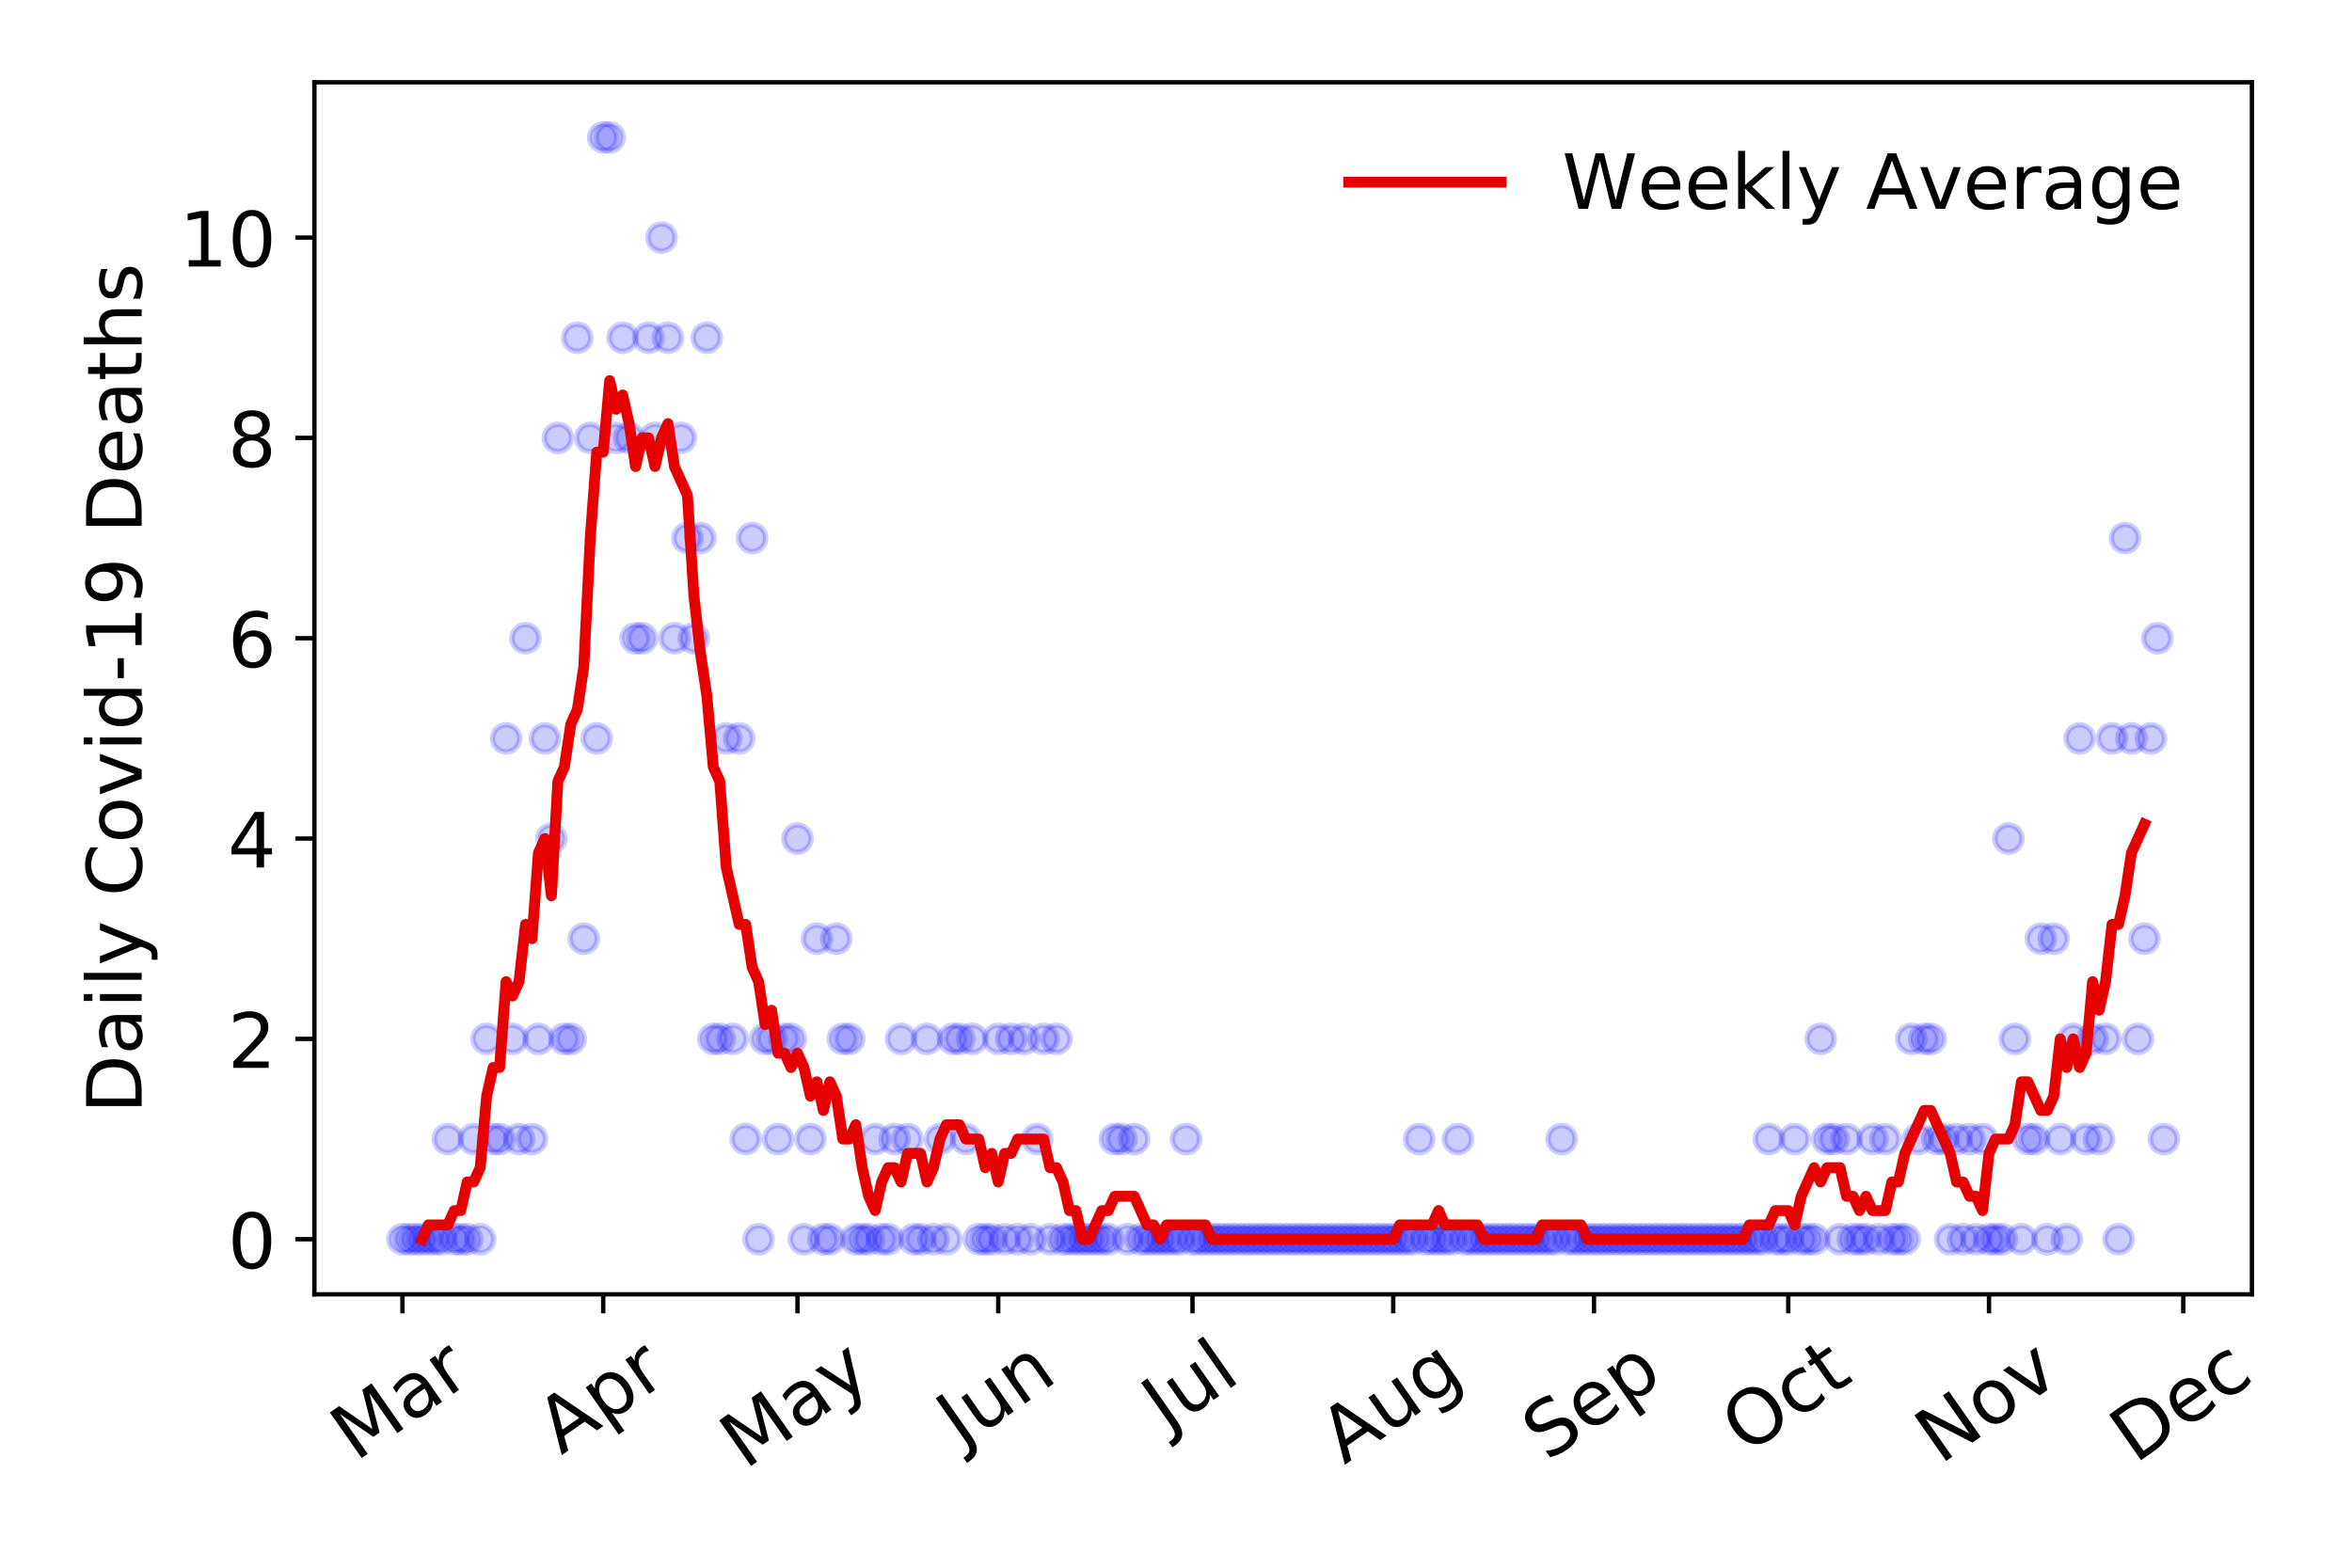 <?xml version="1.0" encoding="utf-8" standalone="no"?>
<!DOCTYPE svg PUBLIC "-//W3C//DTD SVG 1.1//EN"
  "http://www.w3.org/Graphics/SVG/1.1/DTD/svg11.dtd">
<!-- Created with matplotlib (https://matplotlib.org/) -->
<svg height="288pt" version="1.1" viewBox="0 0 432 288" width="432pt" xmlns="http://www.w3.org/2000/svg" xmlns:xlink="http://www.w3.org/1999/xlink">
 <defs>
  <style type="text/css">
*{stroke-linecap:butt;stroke-linejoin:round;}
  </style>
 </defs>
 <g id="figure_1">
  <g id="patch_1">
   <path d="M 0 288 
L 432 288 
L 432 0 
L 0 0 
z
" style="fill:#ffffff;"/>
  </g>
  <g id="axes_1">
   <g id="patch_2">
    <path d="M 57.745 237.778 
L 413.616 237.778 
L 413.616 15.12 
L 57.745 15.12 
z
" style="fill:#ffffff;"/>
   </g>
   <g id="matplotlib.axis_1">
    <g id="xtick_1">
     <g id="line2d_1">
      <defs>
       <path d="M 0 0 
L 0 3.5 
" id="m6b1e64a024" style="stroke:#000000;stroke-width:0.8;"/>
      </defs>
      <g>
       <use style="stroke:#000000;stroke-width:0.8;" x="73.921" xlink:href="#m6b1e64a024" y="237.778"/>
      </g>
     </g>
     <g id="text_1">
      <!-- Mar -->
      <defs>
       <path d="M 9.812 72.906 
L 24.516 72.906 
L 43.109 23.297 
L 61.812 72.906 
L 76.516 72.906 
L 76.516 0 
L 66.891 0 
L 66.891 64.016 
L 48.094 14.016 
L 38.188 14.016 
L 19.391 64.016 
L 19.391 0 
L 9.812 0 
z
" id="DejaVuSans-77"/>
       <path d="M 34.281 27.484 
Q 23.391 27.484 19.188 25 
Q 14.984 22.516 14.984 16.5 
Q 14.984 11.719 18.141 8.906 
Q 21.297 6.109 26.703 6.109 
Q 34.188 6.109 38.703 11.406 
Q 43.219 16.703 43.219 25.484 
L 43.219 27.484 
z
M 52.203 31.203 
L 52.203 0 
L 43.219 0 
L 43.219 8.297 
Q 40.141 3.328 35.547 0.953 
Q 30.953 -1.422 24.312 -1.422 
Q 15.922 -1.422 10.953 3.297 
Q 6 8.016 6 15.922 
Q 6 25.141 12.172 29.828 
Q 18.359 34.516 30.609 34.516 
L 43.219 34.516 
L 43.219 35.406 
Q 43.219 41.609 39.141 45 
Q 35.062 48.391 27.688 48.391 
Q 23 48.391 18.547 47.266 
Q 14.109 46.141 10.016 43.891 
L 10.016 52.203 
Q 14.938 54.109 19.578 55.047 
Q 24.219 56 28.609 56 
Q 40.484 56 46.344 49.844 
Q 52.203 43.703 52.203 31.203 
z
" id="DejaVuSans-97"/>
       <path d="M 41.109 46.297 
Q 39.594 47.172 37.812 47.578 
Q 36.031 48 33.891 48 
Q 26.266 48 22.188 43.047 
Q 18.109 38.094 18.109 28.812 
L 18.109 0 
L 9.078 0 
L 9.078 54.688 
L 18.109 54.688 
L 18.109 46.188 
Q 20.953 51.172 25.484 53.578 
Q 30.031 56 36.531 56 
Q 37.453 56 38.578 55.875 
Q 39.703 55.766 41.062 55.516 
z
" id="DejaVuSans-114"/>
      </defs>
      <g transform="translate(65.318 268.643)rotate(-35)scale(0.14 -0.14)">
       <use xlink:href="#DejaVuSans-77"/>
       <use x="86.279" xlink:href="#DejaVuSans-97"/>
       <use x="147.559" xlink:href="#DejaVuSans-114"/>
      </g>
     </g>
    </g>
    <g id="xtick_2">
     <g id="line2d_2">
      <g>
       <use style="stroke:#000000;stroke-width:0.8;" x="110.793" xlink:href="#m6b1e64a024" y="237.778"/>
      </g>
     </g>
     <g id="text_2">
      <!-- Apr -->
      <defs>
       <path d="M 34.188 63.188 
L 20.797 26.906 
L 47.609 26.906 
z
M 28.609 72.906 
L 39.797 72.906 
L 67.578 0 
L 57.328 0 
L 50.688 18.703 
L 17.828 18.703 
L 11.188 0 
L 0.781 0 
z
" id="DejaVuSans-65"/>
       <path d="M 18.109 8.203 
L 18.109 -20.797 
L 9.078 -20.797 
L 9.078 54.688 
L 18.109 54.688 
L 18.109 46.391 
Q 20.953 51.266 25.266 53.625 
Q 29.594 56 35.594 56 
Q 45.562 56 51.781 48.094 
Q 58.016 40.188 58.016 27.297 
Q 58.016 14.406 51.781 6.484 
Q 45.562 -1.422 35.594 -1.422 
Q 29.594 -1.422 25.266 0.953 
Q 20.953 3.328 18.109 8.203 
z
M 48.688 27.297 
Q 48.688 37.203 44.609 42.844 
Q 40.531 48.484 33.406 48.484 
Q 26.266 48.484 22.188 42.844 
Q 18.109 37.203 18.109 27.297 
Q 18.109 17.391 22.188 11.75 
Q 26.266 6.109 33.406 6.109 
Q 40.531 6.109 44.609 11.75 
Q 48.688 17.391 48.688 27.297 
z
" id="DejaVuSans-112"/>
      </defs>
      <g transform="translate(103.089 267.384)rotate(-35)scale(0.14 -0.14)">
       <use xlink:href="#DejaVuSans-65"/>
       <use x="68.408" xlink:href="#DejaVuSans-112"/>
       <use x="131.885" xlink:href="#DejaVuSans-114"/>
      </g>
     </g>
    </g>
    <g id="xtick_3">
     <g id="line2d_3">
      <g>
       <use style="stroke:#000000;stroke-width:0.8;" x="146.475" xlink:href="#m6b1e64a024" y="237.778"/>
      </g>
     </g>
     <g id="text_3">
      <!-- May -->
      <defs>
       <path d="M 32.172 -5.078 
Q 28.375 -14.844 24.75 -17.812 
Q 21.141 -20.797 15.094 -20.797 
L 7.906 -20.797 
L 7.906 -13.281 
L 13.188 -13.281 
Q 16.891 -13.281 18.938 -11.516 
Q 21 -9.766 23.484 -3.219 
L 25.094 0.875 
L 2.984 54.688 
L 12.5 54.688 
L 29.594 11.922 
L 46.688 54.688 
L 56.203 54.688 
z
" id="DejaVuSans-121"/>
      </defs>
      <g transform="translate(136.836 270.094)rotate(-35)scale(0.14 -0.14)">
       <use xlink:href="#DejaVuSans-77"/>
       <use x="86.279" xlink:href="#DejaVuSans-97"/>
       <use x="147.559" xlink:href="#DejaVuSans-121"/>
      </g>
     </g>
    </g>
    <g id="xtick_4">
     <g id="line2d_4">
      <g>
       <use style="stroke:#000000;stroke-width:0.8;" x="183.347" xlink:href="#m6b1e64a024" y="237.778"/>
      </g>
     </g>
     <g id="text_4">
      <!-- Jun -->
      <defs>
       <path d="M 9.812 72.906 
L 19.672 72.906 
L 19.672 5.078 
Q 19.672 -8.109 14.672 -14.062 
Q 9.672 -20.016 -1.422 -20.016 
L -5.172 -20.016 
L -5.172 -11.719 
L -2.094 -11.719 
Q 4.438 -11.719 7.125 -8.047 
Q 9.812 -4.391 9.812 5.078 
z
" id="DejaVuSans-74"/>
       <path d="M 8.5 21.578 
L 8.5 54.688 
L 17.484 54.688 
L 17.484 21.922 
Q 17.484 14.156 20.5 10.266 
Q 23.531 6.391 29.594 6.391 
Q 36.859 6.391 41.078 11.031 
Q 45.312 15.672 45.312 23.688 
L 45.312 54.688 
L 54.297 54.688 
L 54.297 0 
L 45.312 0 
L 45.312 8.406 
Q 42.047 3.422 37.719 1 
Q 33.406 -1.422 27.688 -1.422 
Q 18.266 -1.422 13.375 4.438 
Q 8.5 10.297 8.5 21.578 
z
M 31.109 56 
z
" id="DejaVuSans-117"/>
       <path d="M 54.891 33.016 
L 54.891 0 
L 45.906 0 
L 45.906 32.719 
Q 45.906 40.484 42.875 44.328 
Q 39.844 48.188 33.797 48.188 
Q 26.516 48.188 22.312 43.547 
Q 18.109 38.922 18.109 30.906 
L 18.109 0 
L 9.078 0 
L 9.078 54.688 
L 18.109 54.688 
L 18.109 46.188 
Q 21.344 51.125 25.703 53.562 
Q 30.078 56 35.797 56 
Q 45.219 56 50.047 50.172 
Q 54.891 44.344 54.891 33.016 
z
" id="DejaVuSans-110"/>
      </defs>
      <g transform="translate(176.603 266.039)rotate(-35)scale(0.14 -0.14)">
       <use xlink:href="#DejaVuSans-74"/>
       <use x="29.492" xlink:href="#DejaVuSans-117"/>
       <use x="92.871" xlink:href="#DejaVuSans-110"/>
      </g>
     </g>
    </g>
    <g id="xtick_5">
     <g id="line2d_5">
      <g>
       <use style="stroke:#000000;stroke-width:0.8;" x="219.029" xlink:href="#m6b1e64a024" y="237.778"/>
      </g>
     </g>
     <g id="text_5">
      <!-- Jul -->
      <defs>
       <path d="M 9.422 75.984 
L 18.406 75.984 
L 18.406 0 
L 9.422 0 
z
" id="DejaVuSans-108"/>
      </defs>
      <g transform="translate(214.326 263.181)rotate(-35)scale(0.14 -0.14)">
       <use xlink:href="#DejaVuSans-74"/>
       <use x="29.492" xlink:href="#DejaVuSans-117"/>
       <use x="92.871" xlink:href="#DejaVuSans-108"/>
      </g>
     </g>
    </g>
    <g id="xtick_6">
     <g id="line2d_6">
      <g>
       <use style="stroke:#000000;stroke-width:0.8;" x="255.901" xlink:href="#m6b1e64a024" y="237.778"/>
      </g>
     </g>
     <g id="text_6">
      <!-- Aug -->
      <defs>
       <path d="M 45.406 27.984 
Q 45.406 37.75 41.375 43.109 
Q 37.359 48.484 30.078 48.484 
Q 22.859 48.484 18.828 43.109 
Q 14.797 37.75 14.797 27.984 
Q 14.797 18.266 18.828 12.891 
Q 22.859 7.516 30.078 7.516 
Q 37.359 7.516 41.375 12.891 
Q 45.406 18.266 45.406 27.984 
z
M 54.391 6.781 
Q 54.391 -7.172 48.188 -13.984 
Q 42 -20.797 29.203 -20.797 
Q 24.469 -20.797 20.266 -20.094 
Q 16.062 -19.391 12.109 -17.922 
L 12.109 -9.188 
Q 16.062 -11.328 19.922 -12.344 
Q 23.781 -13.375 27.781 -13.375 
Q 36.625 -13.375 41.016 -8.766 
Q 45.406 -4.156 45.406 5.172 
L 45.406 9.625 
Q 42.625 4.781 38.281 2.391 
Q 33.938 0 27.875 0 
Q 17.828 0 11.672 7.656 
Q 5.516 15.328 5.516 27.984 
Q 5.516 40.672 11.672 48.328 
Q 17.828 56 27.875 56 
Q 33.938 56 38.281 53.609 
Q 42.625 51.219 45.406 46.391 
L 45.406 54.688 
L 54.391 54.688 
z
" id="DejaVuSans-103"/>
      </defs>
      <g transform="translate(246.92 269.172)rotate(-35)scale(0.14 -0.14)">
       <use xlink:href="#DejaVuSans-65"/>
       <use x="68.408" xlink:href="#DejaVuSans-117"/>
       <use x="131.787" xlink:href="#DejaVuSans-103"/>
      </g>
     </g>
    </g>
    <g id="xtick_7">
     <g id="line2d_7">
      <g>
       <use style="stroke:#000000;stroke-width:0.8;" x="292.772" xlink:href="#m6b1e64a024" y="237.778"/>
      </g>
     </g>
     <g id="text_7">
      <!-- Sep -->
      <defs>
       <path d="M 53.516 70.516 
L 53.516 60.891 
Q 47.906 63.578 42.922 64.891 
Q 37.938 66.219 33.297 66.219 
Q 25.25 66.219 20.875 63.094 
Q 16.5 59.969 16.5 54.203 
Q 16.5 49.359 19.406 46.891 
Q 22.312 44.438 30.422 42.922 
L 36.375 41.703 
Q 47.406 39.594 52.656 34.297 
Q 57.906 29 57.906 20.125 
Q 57.906 9.516 50.797 4.047 
Q 43.703 -1.422 29.984 -1.422 
Q 24.812 -1.422 18.969 -0.25 
Q 13.141 0.922 6.891 3.219 
L 6.891 13.375 
Q 12.891 10.016 18.656 8.297 
Q 24.422 6.594 29.984 6.594 
Q 38.422 6.594 43.016 9.906 
Q 47.609 13.234 47.609 19.391 
Q 47.609 24.75 44.312 27.781 
Q 41.016 30.812 33.5 32.328 
L 27.484 33.5 
Q 16.453 35.688 11.516 40.375 
Q 6.594 45.062 6.594 53.422 
Q 6.594 63.094 13.406 68.656 
Q 20.219 74.219 32.172 74.219 
Q 37.312 74.219 42.625 73.281 
Q 47.953 72.359 53.516 70.516 
z
" id="DejaVuSans-83"/>
       <path d="M 56.203 29.594 
L 56.203 25.203 
L 14.891 25.203 
Q 15.484 15.922 20.484 11.062 
Q 25.484 6.203 34.422 6.203 
Q 39.594 6.203 44.453 7.469 
Q 49.312 8.734 54.109 11.281 
L 54.109 2.781 
Q 49.266 0.734 44.188 -0.344 
Q 39.109 -1.422 33.891 -1.422 
Q 20.797 -1.422 13.156 6.188 
Q 5.516 13.812 5.516 26.812 
Q 5.516 40.234 12.766 48.109 
Q 20.016 56 32.328 56 
Q 43.359 56 49.781 48.891 
Q 56.203 41.797 56.203 29.594 
z
M 47.219 32.234 
Q 47.125 39.594 43.094 43.984 
Q 39.062 48.391 32.422 48.391 
Q 24.906 48.391 20.391 44.141 
Q 15.875 39.891 15.188 32.172 
z
" id="DejaVuSans-101"/>
      </defs>
      <g transform="translate(284.179 268.629)rotate(-35)scale(0.14 -0.14)">
       <use xlink:href="#DejaVuSans-83"/>
       <use x="63.477" xlink:href="#DejaVuSans-101"/>
       <use x="125" xlink:href="#DejaVuSans-112"/>
      </g>
     </g>
    </g>
    <g id="xtick_8">
     <g id="line2d_8">
      <g>
       <use style="stroke:#000000;stroke-width:0.8;" x="328.455" xlink:href="#m6b1e64a024" y="237.778"/>
      </g>
     </g>
     <g id="text_8">
      <!-- Oct -->
      <defs>
       <path d="M 39.406 66.219 
Q 28.656 66.219 22.328 58.203 
Q 16.016 50.203 16.016 36.375 
Q 16.016 22.609 22.328 14.594 
Q 28.656 6.594 39.406 6.594 
Q 50.141 6.594 56.422 14.594 
Q 62.703 22.609 62.703 36.375 
Q 62.703 50.203 56.422 58.203 
Q 50.141 66.219 39.406 66.219 
z
M 39.406 74.219 
Q 54.734 74.219 63.906 63.938 
Q 73.094 53.656 73.094 36.375 
Q 73.094 19.141 63.906 8.859 
Q 54.734 -1.422 39.406 -1.422 
Q 24.031 -1.422 14.812 8.828 
Q 5.609 19.094 5.609 36.375 
Q 5.609 53.656 14.812 63.938 
Q 24.031 74.219 39.406 74.219 
z
" id="DejaVuSans-79"/>
       <path d="M 48.781 52.594 
L 48.781 44.188 
Q 44.969 46.297 41.141 47.344 
Q 37.312 48.391 33.406 48.391 
Q 24.656 48.391 19.812 42.844 
Q 14.984 37.312 14.984 27.297 
Q 14.984 17.281 19.812 11.734 
Q 24.656 6.203 33.406 6.203 
Q 37.312 6.203 41.141 7.25 
Q 44.969 8.297 48.781 10.406 
L 48.781 2.094 
Q 45.016 0.344 40.984 -0.531 
Q 36.969 -1.422 32.422 -1.422 
Q 20.062 -1.422 12.781 6.344 
Q 5.516 14.109 5.516 27.297 
Q 5.516 40.672 12.859 48.328 
Q 20.219 56 33.016 56 
Q 37.156 56 41.109 55.141 
Q 45.062 54.297 48.781 52.594 
z
" id="DejaVuSans-99"/>
       <path d="M 18.312 70.219 
L 18.312 54.688 
L 36.812 54.688 
L 36.812 47.703 
L 18.312 47.703 
L 18.312 18.016 
Q 18.312 11.328 20.141 9.422 
Q 21.969 7.516 27.594 7.516 
L 36.812 7.516 
L 36.812 0 
L 27.594 0 
Q 17.188 0 13.234 3.875 
Q 9.281 7.766 9.281 18.016 
L 9.281 47.703 
L 2.688 47.703 
L 2.688 54.688 
L 9.281 54.688 
L 9.281 70.219 
z
" id="DejaVuSans-116"/>
      </defs>
      <g transform="translate(320.756 267.377)rotate(-35)scale(0.14 -0.14)">
       <use xlink:href="#DejaVuSans-79"/>
       <use x="78.711" xlink:href="#DejaVuSans-99"/>
       <use x="133.691" xlink:href="#DejaVuSans-116"/>
      </g>
     </g>
    </g>
    <g id="xtick_9">
     <g id="line2d_9">
      <g>
       <use style="stroke:#000000;stroke-width:0.8;" x="365.326" xlink:href="#m6b1e64a024" y="237.778"/>
      </g>
     </g>
     <g id="text_9">
      <!-- Nov -->
      <defs>
       <path d="M 9.812 72.906 
L 23.094 72.906 
L 55.422 11.922 
L 55.422 72.906 
L 64.984 72.906 
L 64.984 0 
L 51.703 0 
L 19.391 60.984 
L 19.391 0 
L 9.812 0 
z
" id="DejaVuSans-78"/>
       <path d="M 30.609 48.391 
Q 23.391 48.391 19.188 42.75 
Q 14.984 37.109 14.984 27.297 
Q 14.984 17.484 19.156 11.844 
Q 23.344 6.203 30.609 6.203 
Q 37.797 6.203 41.984 11.859 
Q 46.188 17.531 46.188 27.297 
Q 46.188 37.016 41.984 42.703 
Q 37.797 48.391 30.609 48.391 
z
M 30.609 56 
Q 42.328 56 49.016 48.375 
Q 55.719 40.766 55.719 27.297 
Q 55.719 13.875 49.016 6.219 
Q 42.328 -1.422 30.609 -1.422 
Q 18.844 -1.422 12.172 6.219 
Q 5.516 13.875 5.516 27.297 
Q 5.516 40.766 12.172 48.375 
Q 18.844 56 30.609 56 
z
" id="DejaVuSans-111"/>
       <path d="M 2.984 54.688 
L 12.5 54.688 
L 29.594 8.797 
L 46.688 54.688 
L 56.203 54.688 
L 35.688 0 
L 23.484 0 
z
" id="DejaVuSans-118"/>
      </defs>
      <g transform="translate(356.35 269.166)rotate(-35)scale(0.14 -0.14)">
       <use xlink:href="#DejaVuSans-78"/>
       <use x="74.805" xlink:href="#DejaVuSans-111"/>
       <use x="135.986" xlink:href="#DejaVuSans-118"/>
      </g>
     </g>
    </g>
    <g id="xtick_10">
     <g id="line2d_10">
      <g>
       <use style="stroke:#000000;stroke-width:0.8;" x="401.009" xlink:href="#m6b1e64a024" y="237.778"/>
      </g>
     </g>
     <g id="text_10">
      <!-- Dec -->
      <defs>
       <path d="M 19.672 64.797 
L 19.672 8.109 
L 31.594 8.109 
Q 46.688 8.109 53.688 14.938 
Q 60.688 21.781 60.688 36.531 
Q 60.688 51.172 53.688 57.984 
Q 46.688 64.797 31.594 64.797 
z
M 9.812 72.906 
L 30.078 72.906 
Q 51.266 72.906 61.172 64.094 
Q 71.094 55.281 71.094 36.531 
Q 71.094 17.672 61.125 8.828 
Q 51.172 0 30.078 0 
L 9.812 0 
z
" id="DejaVuSans-68"/>
      </defs>
      <g transform="translate(392.128 269.032)rotate(-35)scale(0.14 -0.14)">
       <use xlink:href="#DejaVuSans-68"/>
       <use x="77.002" xlink:href="#DejaVuSans-101"/>
       <use x="138.525" xlink:href="#DejaVuSans-99"/>
      </g>
     </g>
    </g>
   </g>
   <g id="matplotlib.axis_2">
    <g id="ytick_1">
     <g id="line2d_11">
      <defs>
       <path d="M 0 0 
L -3.5 0 
" id="m18dcf187c3" style="stroke:#000000;stroke-width:0.8;"/>
      </defs>
      <g>
       <use style="stroke:#000000;stroke-width:0.8;" x="57.745" xlink:href="#m18dcf187c3" y="227.657"/>
      </g>
     </g>
     <g id="text_11">
      <!-- 0 -->
      <defs>
       <path d="M 31.781 66.406 
Q 24.172 66.406 20.328 58.906 
Q 16.5 51.422 16.5 36.375 
Q 16.5 21.391 20.328 13.891 
Q 24.172 6.391 31.781 6.391 
Q 39.453 6.391 43.281 13.891 
Q 47.125 21.391 47.125 36.375 
Q 47.125 51.422 43.281 58.906 
Q 39.453 66.406 31.781 66.406 
z
M 31.781 74.219 
Q 44.047 74.219 50.516 64.516 
Q 56.984 54.828 56.984 36.375 
Q 56.984 17.969 50.516 8.266 
Q 44.047 -1.422 31.781 -1.422 
Q 19.531 -1.422 13.062 8.266 
Q 6.594 17.969 6.594 36.375 
Q 6.594 54.828 13.062 64.516 
Q 19.531 74.219 31.781 74.219 
z
" id="DejaVuSans-48"/>
      </defs>
      <g transform="translate(41.837 232.976)scale(0.14 -0.14)">
       <use xlink:href="#DejaVuSans-48"/>
      </g>
     </g>
    </g>
    <g id="ytick_2">
     <g id="line2d_12">
      <g>
       <use style="stroke:#000000;stroke-width:0.8;" x="57.745" xlink:href="#m18dcf187c3" y="190.854"/>
      </g>
     </g>
     <g id="text_12">
      <!-- 2 -->
      <defs>
       <path d="M 19.188 8.297 
L 53.609 8.297 
L 53.609 0 
L 7.328 0 
L 7.328 8.297 
Q 12.938 14.109 22.625 23.891 
Q 32.328 33.688 34.812 36.531 
Q 39.547 41.844 41.422 45.531 
Q 43.312 49.219 43.312 52.781 
Q 43.312 58.594 39.234 62.25 
Q 35.156 65.922 28.609 65.922 
Q 23.969 65.922 18.812 64.312 
Q 13.672 62.703 7.812 59.422 
L 7.812 69.391 
Q 13.766 71.781 18.938 73 
Q 24.125 74.219 28.422 74.219 
Q 39.75 74.219 46.484 68.547 
Q 53.219 62.891 53.219 53.422 
Q 53.219 48.922 51.531 44.891 
Q 49.859 40.875 45.406 35.406 
Q 44.188 33.984 37.641 27.219 
Q 31.109 20.453 19.188 8.297 
z
" id="DejaVuSans-50"/>
      </defs>
      <g transform="translate(41.837 196.173)scale(0.14 -0.14)">
       <use xlink:href="#DejaVuSans-50"/>
      </g>
     </g>
    </g>
    <g id="ytick_3">
     <g id="line2d_13">
      <g>
       <use style="stroke:#000000;stroke-width:0.8;" x="57.745" xlink:href="#m18dcf187c3" y="154.051"/>
      </g>
     </g>
     <g id="text_13">
      <!-- 4 -->
      <defs>
       <path d="M 37.797 64.312 
L 12.891 25.391 
L 37.797 25.391 
z
M 35.203 72.906 
L 47.609 72.906 
L 47.609 25.391 
L 58.016 25.391 
L 58.016 17.188 
L 47.609 17.188 
L 47.609 0 
L 37.797 0 
L 37.797 17.188 
L 4.891 17.188 
L 4.891 26.703 
z
" id="DejaVuSans-52"/>
      </defs>
      <g transform="translate(41.837 159.37)scale(0.14 -0.14)">
       <use xlink:href="#DejaVuSans-52"/>
      </g>
     </g>
    </g>
    <g id="ytick_4">
     <g id="line2d_14">
      <g>
       <use style="stroke:#000000;stroke-width:0.8;" x="57.745" xlink:href="#m18dcf187c3" y="117.248"/>
      </g>
     </g>
     <g id="text_14">
      <!-- 6 -->
      <defs>
       <path d="M 33.016 40.375 
Q 26.375 40.375 22.484 35.828 
Q 18.609 31.297 18.609 23.391 
Q 18.609 15.531 22.484 10.953 
Q 26.375 6.391 33.016 6.391 
Q 39.656 6.391 43.531 10.953 
Q 47.406 15.531 47.406 23.391 
Q 47.406 31.297 43.531 35.828 
Q 39.656 40.375 33.016 40.375 
z
M 52.594 71.297 
L 52.594 62.312 
Q 48.875 64.062 45.094 64.984 
Q 41.312 65.922 37.594 65.922 
Q 27.828 65.922 22.672 59.328 
Q 17.531 52.734 16.797 39.406 
Q 19.672 43.656 24.016 45.922 
Q 28.375 48.188 33.594 48.188 
Q 44.578 48.188 50.953 41.516 
Q 57.328 34.859 57.328 23.391 
Q 57.328 12.156 50.688 5.359 
Q 44.047 -1.422 33.016 -1.422 
Q 20.359 -1.422 13.672 8.266 
Q 6.984 17.969 6.984 36.375 
Q 6.984 53.656 15.188 63.938 
Q 23.391 74.219 37.203 74.219 
Q 40.922 74.219 44.703 73.484 
Q 48.484 72.75 52.594 71.297 
z
" id="DejaVuSans-54"/>
      </defs>
      <g transform="translate(41.837 122.567)scale(0.14 -0.14)">
       <use xlink:href="#DejaVuSans-54"/>
      </g>
     </g>
    </g>
    <g id="ytick_5">
     <g id="line2d_15">
      <g>
       <use style="stroke:#000000;stroke-width:0.8;" x="57.745" xlink:href="#m18dcf187c3" y="80.445"/>
      </g>
     </g>
     <g id="text_15">
      <!-- 8 -->
      <defs>
       <path d="M 31.781 34.625 
Q 24.75 34.625 20.719 30.859 
Q 16.703 27.094 16.703 20.516 
Q 16.703 13.922 20.719 10.156 
Q 24.75 6.391 31.781 6.391 
Q 38.812 6.391 42.859 10.172 
Q 46.922 13.969 46.922 20.516 
Q 46.922 27.094 42.891 30.859 
Q 38.875 34.625 31.781 34.625 
z
M 21.922 38.812 
Q 15.578 40.375 12.031 44.719 
Q 8.5 49.078 8.5 55.328 
Q 8.5 64.062 14.719 69.141 
Q 20.953 74.219 31.781 74.219 
Q 42.672 74.219 48.875 69.141 
Q 55.078 64.062 55.078 55.328 
Q 55.078 49.078 51.531 44.719 
Q 48 40.375 41.703 38.812 
Q 48.828 37.156 52.797 32.312 
Q 56.781 27.484 56.781 20.516 
Q 56.781 9.906 50.312 4.234 
Q 43.844 -1.422 31.781 -1.422 
Q 19.734 -1.422 13.25 4.234 
Q 6.781 9.906 6.781 20.516 
Q 6.781 27.484 10.781 32.312 
Q 14.797 37.156 21.922 38.812 
z
M 18.312 54.391 
Q 18.312 48.734 21.844 45.562 
Q 25.391 42.391 31.781 42.391 
Q 38.141 42.391 41.719 45.562 
Q 45.312 48.734 45.312 54.391 
Q 45.312 60.062 41.719 63.234 
Q 38.141 66.406 31.781 66.406 
Q 25.391 66.406 21.844 63.234 
Q 18.312 60.062 18.312 54.391 
z
" id="DejaVuSans-56"/>
      </defs>
      <g transform="translate(41.837 85.764)scale(0.14 -0.14)">
       <use xlink:href="#DejaVuSans-56"/>
      </g>
     </g>
    </g>
    <g id="ytick_6">
     <g id="line2d_16">
      <g>
       <use style="stroke:#000000;stroke-width:0.8;" x="57.745" xlink:href="#m18dcf187c3" y="43.642"/>
      </g>
     </g>
     <g id="text_16">
      <!-- 10 -->
      <defs>
       <path d="M 12.406 8.297 
L 28.516 8.297 
L 28.516 63.922 
L 10.984 60.406 
L 10.984 69.391 
L 28.422 72.906 
L 38.281 72.906 
L 38.281 8.297 
L 54.391 8.297 
L 54.391 0 
L 12.406 0 
z
" id="DejaVuSans-49"/>
      </defs>
      <g transform="translate(32.93 48.961)scale(0.14 -0.14)">
       <use xlink:href="#DejaVuSans-49"/>
       <use x="63.623" xlink:href="#DejaVuSans-48"/>
      </g>
     </g>
    </g>
    <g id="text_17">
     <!-- Daily Covid-19 Deaths -->
     <defs>
      <path d="M 9.422 54.688 
L 18.406 54.688 
L 18.406 0 
L 9.422 0 
z
M 9.422 75.984 
L 18.406 75.984 
L 18.406 64.594 
L 9.422 64.594 
z
" id="DejaVuSans-105"/>
      <path id="DejaVuSans-32"/>
      <path d="M 64.406 67.281 
L 64.406 56.891 
Q 59.422 61.531 53.781 63.812 
Q 48.141 66.109 41.797 66.109 
Q 29.297 66.109 22.656 58.469 
Q 16.016 50.828 16.016 36.375 
Q 16.016 21.969 22.656 14.328 
Q 29.297 6.688 41.797 6.688 
Q 48.141 6.688 53.781 8.984 
Q 59.422 11.281 64.406 15.922 
L 64.406 5.609 
Q 59.234 2.094 53.438 0.328 
Q 47.656 -1.422 41.219 -1.422 
Q 24.656 -1.422 15.125 8.703 
Q 5.609 18.844 5.609 36.375 
Q 5.609 53.953 15.125 64.078 
Q 24.656 74.219 41.219 74.219 
Q 47.75 74.219 53.531 72.484 
Q 59.328 70.75 64.406 67.281 
z
" id="DejaVuSans-67"/>
      <path d="M 45.406 46.391 
L 45.406 75.984 
L 54.391 75.984 
L 54.391 0 
L 45.406 0 
L 45.406 8.203 
Q 42.578 3.328 38.25 0.953 
Q 33.938 -1.422 27.875 -1.422 
Q 17.969 -1.422 11.734 6.484 
Q 5.516 14.406 5.516 27.297 
Q 5.516 40.188 11.734 48.094 
Q 17.969 56 27.875 56 
Q 33.938 56 38.25 53.625 
Q 42.578 51.266 45.406 46.391 
z
M 14.797 27.297 
Q 14.797 17.391 18.875 11.75 
Q 22.953 6.109 30.078 6.109 
Q 37.203 6.109 41.297 11.75 
Q 45.406 17.391 45.406 27.297 
Q 45.406 37.203 41.297 42.844 
Q 37.203 48.484 30.078 48.484 
Q 22.953 48.484 18.875 42.844 
Q 14.797 37.203 14.797 27.297 
z
" id="DejaVuSans-100"/>
      <path d="M 4.891 31.391 
L 31.203 31.391 
L 31.203 23.391 
L 4.891 23.391 
z
" id="DejaVuSans-45"/>
      <path d="M 10.984 1.516 
L 10.984 10.5 
Q 14.703 8.734 18.5 7.812 
Q 22.312 6.891 25.984 6.891 
Q 35.75 6.891 40.891 13.453 
Q 46.047 20.016 46.781 33.406 
Q 43.953 29.203 39.594 26.953 
Q 35.25 24.703 29.984 24.703 
Q 19.047 24.703 12.672 31.312 
Q 6.297 37.938 6.297 49.422 
Q 6.297 60.641 12.938 67.422 
Q 19.578 74.219 30.609 74.219 
Q 43.266 74.219 49.922 64.516 
Q 56.594 54.828 56.594 36.375 
Q 56.594 19.141 48.406 8.859 
Q 40.234 -1.422 26.422 -1.422 
Q 22.703 -1.422 18.891 -0.688 
Q 15.094 0.047 10.984 1.516 
z
M 30.609 32.422 
Q 37.25 32.422 41.125 36.953 
Q 45.016 41.5 45.016 49.422 
Q 45.016 57.281 41.125 61.844 
Q 37.25 66.406 30.609 66.406 
Q 23.969 66.406 20.094 61.844 
Q 16.219 57.281 16.219 49.422 
Q 16.219 41.5 20.094 36.953 
Q 23.969 32.422 30.609 32.422 
z
" id="DejaVuSans-57"/>
      <path d="M 54.891 33.016 
L 54.891 0 
L 45.906 0 
L 45.906 32.719 
Q 45.906 40.484 42.875 44.328 
Q 39.844 48.188 33.797 48.188 
Q 26.516 48.188 22.312 43.547 
Q 18.109 38.922 18.109 30.906 
L 18.109 0 
L 9.078 0 
L 9.078 75.984 
L 18.109 75.984 
L 18.109 46.188 
Q 21.344 51.125 25.703 53.562 
Q 30.078 56 35.797 56 
Q 45.219 56 50.047 50.172 
Q 54.891 44.344 54.891 33.016 
z
" id="DejaVuSans-104"/>
      <path d="M 44.281 53.078 
L 44.281 44.578 
Q 40.484 46.531 36.375 47.5 
Q 32.281 48.484 27.875 48.484 
Q 21.188 48.484 17.844 46.438 
Q 14.5 44.391 14.5 40.281 
Q 14.5 37.156 16.891 35.375 
Q 19.281 33.594 26.516 31.984 
L 29.594 31.297 
Q 39.156 29.25 43.188 25.516 
Q 47.219 21.781 47.219 15.094 
Q 47.219 7.469 41.188 3.016 
Q 35.156 -1.422 24.609 -1.422 
Q 20.219 -1.422 15.453 -0.562 
Q 10.688 0.297 5.422 2 
L 5.422 11.281 
Q 10.406 8.688 15.234 7.391 
Q 20.062 6.109 24.812 6.109 
Q 31.156 6.109 34.562 8.281 
Q 37.984 10.453 37.984 14.406 
Q 37.984 18.062 35.516 20.016 
Q 33.062 21.969 24.703 23.781 
L 21.578 24.516 
Q 13.234 26.266 9.516 29.906 
Q 5.812 33.547 5.812 39.891 
Q 5.812 47.609 11.281 51.797 
Q 16.75 56 26.812 56 
Q 31.781 56 36.172 55.266 
Q 40.578 54.547 44.281 53.078 
z
" id="DejaVuSans-115"/>
     </defs>
     <g transform="translate(26.018 204.56)rotate(-90)scale(0.14 -0.14)">
      <use xlink:href="#DejaVuSans-68"/>
      <use x="77.002" xlink:href="#DejaVuSans-97"/>
      <use x="138.281" xlink:href="#DejaVuSans-105"/>
      <use x="166.064" xlink:href="#DejaVuSans-108"/>
      <use x="193.848" xlink:href="#DejaVuSans-121"/>
      <use x="253.027" xlink:href="#DejaVuSans-32"/>
      <use x="284.814" xlink:href="#DejaVuSans-67"/>
      <use x="354.639" xlink:href="#DejaVuSans-111"/>
      <use x="415.82" xlink:href="#DejaVuSans-118"/>
      <use x="475" xlink:href="#DejaVuSans-105"/>
      <use x="502.783" xlink:href="#DejaVuSans-100"/>
      <use x="566.26" xlink:href="#DejaVuSans-45"/>
      <use x="602.344" xlink:href="#DejaVuSans-49"/>
      <use x="665.967" xlink:href="#DejaVuSans-57"/>
      <use x="729.59" xlink:href="#DejaVuSans-32"/>
      <use x="761.377" xlink:href="#DejaVuSans-68"/>
      <use x="838.379" xlink:href="#DejaVuSans-101"/>
      <use x="899.902" xlink:href="#DejaVuSans-97"/>
      <use x="961.182" xlink:href="#DejaVuSans-116"/>
      <use x="1000.391" xlink:href="#DejaVuSans-104"/>
      <use x="1063.77" xlink:href="#DejaVuSans-115"/>
     </g>
    </g>
   </g>
   <g id="line2d_17">
    <defs>
     <path d="M 0 2.5 
C 0.663 2.5 1.299 2.237 1.768 1.768 
C 2.237 1.299 2.5 0.663 2.5 0 
C 2.5 -0.663 2.237 -1.299 1.768 -1.768 
C 1.299 -2.237 0.663 -2.5 0 -2.5 
C -0.663 -2.5 -1.299 -2.237 -1.768 -1.768 
C -2.237 -1.299 -2.5 -0.663 -2.5 0 
C -2.5 0.663 -2.237 1.299 -1.768 1.768 
C -1.299 2.237 -0.663 2.5 0 2.5 
z
" id="mb7dc3d87b3" style="stroke:#0000ff;stroke-opacity:0.2;"/>
    </defs>
    <g clip-path="url(#p878eba7a52)">
     <use style="fill:#0000ff;fill-opacity:0.2;stroke:#0000ff;stroke-opacity:0.2;" x="73.921" xlink:href="#mb7dc3d87b3" y="227.657"/>
     <use style="fill:#0000ff;fill-opacity:0.2;stroke:#0000ff;stroke-opacity:0.2;" x="75.11" xlink:href="#mb7dc3d87b3" y="227.657"/>
     <use style="fill:#0000ff;fill-opacity:0.2;stroke:#0000ff;stroke-opacity:0.2;" x="76.3" xlink:href="#mb7dc3d87b3" y="227.657"/>
     <use style="fill:#0000ff;fill-opacity:0.2;stroke:#0000ff;stroke-opacity:0.2;" x="77.489" xlink:href="#mb7dc3d87b3" y="227.657"/>
     <use style="fill:#0000ff;fill-opacity:0.2;stroke:#0000ff;stroke-opacity:0.2;" x="78.679" xlink:href="#mb7dc3d87b3" y="227.657"/>
     <use style="fill:#0000ff;fill-opacity:0.2;stroke:#0000ff;stroke-opacity:0.2;" x="79.868" xlink:href="#mb7dc3d87b3" y="227.657"/>
     <use style="fill:#0000ff;fill-opacity:0.2;stroke:#0000ff;stroke-opacity:0.2;" x="81.057" xlink:href="#mb7dc3d87b3" y="227.657"/>
     <use style="fill:#0000ff;fill-opacity:0.2;stroke:#0000ff;stroke-opacity:0.2;" x="82.247" xlink:href="#mb7dc3d87b3" y="209.256"/>
     <use style="fill:#0000ff;fill-opacity:0.2;stroke:#0000ff;stroke-opacity:0.2;" x="83.436" xlink:href="#mb7dc3d87b3" y="227.657"/>
     <use style="fill:#0000ff;fill-opacity:0.2;stroke:#0000ff;stroke-opacity:0.2;" x="84.626" xlink:href="#mb7dc3d87b3" y="227.657"/>
     <use style="fill:#0000ff;fill-opacity:0.2;stroke:#0000ff;stroke-opacity:0.2;" x="85.815" xlink:href="#mb7dc3d87b3" y="227.657"/>
     <use style="fill:#0000ff;fill-opacity:0.2;stroke:#0000ff;stroke-opacity:0.2;" x="87.004" xlink:href="#mb7dc3d87b3" y="209.256"/>
     <use style="fill:#0000ff;fill-opacity:0.2;stroke:#0000ff;stroke-opacity:0.2;" x="88.194" xlink:href="#mb7dc3d87b3" y="227.657"/>
     <use style="fill:#0000ff;fill-opacity:0.2;stroke:#0000ff;stroke-opacity:0.2;" x="89.383" xlink:href="#mb7dc3d87b3" y="190.854"/>
     <use style="fill:#0000ff;fill-opacity:0.2;stroke:#0000ff;stroke-opacity:0.2;" x="90.573" xlink:href="#mb7dc3d87b3" y="209.256"/>
     <use style="fill:#0000ff;fill-opacity:0.2;stroke:#0000ff;stroke-opacity:0.2;" x="91.762" xlink:href="#mb7dc3d87b3" y="209.256"/>
     <use style="fill:#0000ff;fill-opacity:0.2;stroke:#0000ff;stroke-opacity:0.2;" x="92.952" xlink:href="#mb7dc3d87b3" y="135.65"/>
     <use style="fill:#0000ff;fill-opacity:0.2;stroke:#0000ff;stroke-opacity:0.2;" x="94.141" xlink:href="#mb7dc3d87b3" y="190.854"/>
     <use style="fill:#0000ff;fill-opacity:0.2;stroke:#0000ff;stroke-opacity:0.2;" x="95.33" xlink:href="#mb7dc3d87b3" y="209.256"/>
     <use style="fill:#0000ff;fill-opacity:0.2;stroke:#0000ff;stroke-opacity:0.2;" x="96.52" xlink:href="#mb7dc3d87b3" y="117.248"/>
     <use style="fill:#0000ff;fill-opacity:0.2;stroke:#0000ff;stroke-opacity:0.2;" x="97.709" xlink:href="#mb7dc3d87b3" y="209.256"/>
     <use style="fill:#0000ff;fill-opacity:0.2;stroke:#0000ff;stroke-opacity:0.2;" x="98.899" xlink:href="#mb7dc3d87b3" y="190.854"/>
     <use style="fill:#0000ff;fill-opacity:0.2;stroke:#0000ff;stroke-opacity:0.2;" x="100.088" xlink:href="#mb7dc3d87b3" y="135.65"/>
     <use style="fill:#0000ff;fill-opacity:0.2;stroke:#0000ff;stroke-opacity:0.2;" x="101.277" xlink:href="#mb7dc3d87b3" y="154.051"/>
     <use style="fill:#0000ff;fill-opacity:0.2;stroke:#0000ff;stroke-opacity:0.2;" x="102.467" xlink:href="#mb7dc3d87b3" y="80.445"/>
     <use style="fill:#0000ff;fill-opacity:0.2;stroke:#0000ff;stroke-opacity:0.2;" x="103.656" xlink:href="#mb7dc3d87b3" y="190.854"/>
     <use style="fill:#0000ff;fill-opacity:0.2;stroke:#0000ff;stroke-opacity:0.2;" x="104.846" xlink:href="#mb7dc3d87b3" y="190.854"/>
     <use style="fill:#0000ff;fill-opacity:0.2;stroke:#0000ff;stroke-opacity:0.2;" x="106.035" xlink:href="#mb7dc3d87b3" y="62.044"/>
     <use style="fill:#0000ff;fill-opacity:0.2;stroke:#0000ff;stroke-opacity:0.2;" x="107.224" xlink:href="#mb7dc3d87b3" y="172.453"/>
     <use style="fill:#0000ff;fill-opacity:0.2;stroke:#0000ff;stroke-opacity:0.2;" x="108.414" xlink:href="#mb7dc3d87b3" y="80.445"/>
     <use style="fill:#0000ff;fill-opacity:0.2;stroke:#0000ff;stroke-opacity:0.2;" x="109.603" xlink:href="#mb7dc3d87b3" y="135.65"/>
     <use style="fill:#0000ff;fill-opacity:0.2;stroke:#0000ff;stroke-opacity:0.2;" x="110.793" xlink:href="#mb7dc3d87b3" y="25.241"/>
     <use style="fill:#0000ff;fill-opacity:0.2;stroke:#0000ff;stroke-opacity:0.2;" x="111.982" xlink:href="#mb7dc3d87b3" y="25.241"/>
     <use style="fill:#0000ff;fill-opacity:0.2;stroke:#0000ff;stroke-opacity:0.2;" x="113.172" xlink:href="#mb7dc3d87b3" y="80.445"/>
     <use style="fill:#0000ff;fill-opacity:0.2;stroke:#0000ff;stroke-opacity:0.2;" x="114.361" xlink:href="#mb7dc3d87b3" y="62.044"/>
     <use style="fill:#0000ff;fill-opacity:0.2;stroke:#0000ff;stroke-opacity:0.2;" x="115.55" xlink:href="#mb7dc3d87b3" y="80.445"/>
     <use style="fill:#0000ff;fill-opacity:0.2;stroke:#0000ff;stroke-opacity:0.2;" x="116.74" xlink:href="#mb7dc3d87b3" y="117.248"/>
     <use style="fill:#0000ff;fill-opacity:0.2;stroke:#0000ff;stroke-opacity:0.2;" x="117.929" xlink:href="#mb7dc3d87b3" y="117.248"/>
     <use style="fill:#0000ff;fill-opacity:0.2;stroke:#0000ff;stroke-opacity:0.2;" x="119.119" xlink:href="#mb7dc3d87b3" y="62.044"/>
     <use style="fill:#0000ff;fill-opacity:0.2;stroke:#0000ff;stroke-opacity:0.2;" x="120.308" xlink:href="#mb7dc3d87b3" y="80.445"/>
     <use style="fill:#0000ff;fill-opacity:0.2;stroke:#0000ff;stroke-opacity:0.2;" x="121.497" xlink:href="#mb7dc3d87b3" y="43.642"/>
     <use style="fill:#0000ff;fill-opacity:0.2;stroke:#0000ff;stroke-opacity:0.2;" x="122.687" xlink:href="#mb7dc3d87b3" y="62.044"/>
     <use style="fill:#0000ff;fill-opacity:0.2;stroke:#0000ff;stroke-opacity:0.2;" x="123.876" xlink:href="#mb7dc3d87b3" y="117.248"/>
     <use style="fill:#0000ff;fill-opacity:0.2;stroke:#0000ff;stroke-opacity:0.2;" x="125.066" xlink:href="#mb7dc3d87b3" y="80.445"/>
     <use style="fill:#0000ff;fill-opacity:0.2;stroke:#0000ff;stroke-opacity:0.2;" x="126.255" xlink:href="#mb7dc3d87b3" y="98.847"/>
     <use style="fill:#0000ff;fill-opacity:0.2;stroke:#0000ff;stroke-opacity:0.2;" x="127.444" xlink:href="#mb7dc3d87b3" y="117.248"/>
     <use style="fill:#0000ff;fill-opacity:0.2;stroke:#0000ff;stroke-opacity:0.2;" x="128.634" xlink:href="#mb7dc3d87b3" y="98.847"/>
     <use style="fill:#0000ff;fill-opacity:0.2;stroke:#0000ff;stroke-opacity:0.2;" x="129.823" xlink:href="#mb7dc3d87b3" y="62.044"/>
     <use style="fill:#0000ff;fill-opacity:0.2;stroke:#0000ff;stroke-opacity:0.2;" x="131.013" xlink:href="#mb7dc3d87b3" y="190.854"/>
     <use style="fill:#0000ff;fill-opacity:0.2;stroke:#0000ff;stroke-opacity:0.2;" x="132.202" xlink:href="#mb7dc3d87b3" y="190.854"/>
     <use style="fill:#0000ff;fill-opacity:0.2;stroke:#0000ff;stroke-opacity:0.2;" x="133.391" xlink:href="#mb7dc3d87b3" y="135.65"/>
     <use style="fill:#0000ff;fill-opacity:0.2;stroke:#0000ff;stroke-opacity:0.2;" x="134.581" xlink:href="#mb7dc3d87b3" y="190.854"/>
     <use style="fill:#0000ff;fill-opacity:0.2;stroke:#0000ff;stroke-opacity:0.2;" x="135.77" xlink:href="#mb7dc3d87b3" y="135.65"/>
     <use style="fill:#0000ff;fill-opacity:0.2;stroke:#0000ff;stroke-opacity:0.2;" x="136.96" xlink:href="#mb7dc3d87b3" y="209.256"/>
     <use style="fill:#0000ff;fill-opacity:0.2;stroke:#0000ff;stroke-opacity:0.2;" x="138.149" xlink:href="#mb7dc3d87b3" y="98.847"/>
     <use style="fill:#0000ff;fill-opacity:0.2;stroke:#0000ff;stroke-opacity:0.2;" x="139.339" xlink:href="#mb7dc3d87b3" y="227.657"/>
     <use style="fill:#0000ff;fill-opacity:0.2;stroke:#0000ff;stroke-opacity:0.2;" x="140.528" xlink:href="#mb7dc3d87b3" y="190.854"/>
     <use style="fill:#0000ff;fill-opacity:0.2;stroke:#0000ff;stroke-opacity:0.2;" x="141.717" xlink:href="#mb7dc3d87b3" y="190.854"/>
     <use style="fill:#0000ff;fill-opacity:0.2;stroke:#0000ff;stroke-opacity:0.2;" x="142.907" xlink:href="#mb7dc3d87b3" y="209.256"/>
     <use style="fill:#0000ff;fill-opacity:0.2;stroke:#0000ff;stroke-opacity:0.2;" x="144.096" xlink:href="#mb7dc3d87b3" y="190.854"/>
     <use style="fill:#0000ff;fill-opacity:0.2;stroke:#0000ff;stroke-opacity:0.2;" x="145.286" xlink:href="#mb7dc3d87b3" y="190.854"/>
     <use style="fill:#0000ff;fill-opacity:0.2;stroke:#0000ff;stroke-opacity:0.2;" x="146.475" xlink:href="#mb7dc3d87b3" y="154.051"/>
     <use style="fill:#0000ff;fill-opacity:0.2;stroke:#0000ff;stroke-opacity:0.2;" x="147.664" xlink:href="#mb7dc3d87b3" y="227.657"/>
     <use style="fill:#0000ff;fill-opacity:0.2;stroke:#0000ff;stroke-opacity:0.2;" x="148.854" xlink:href="#mb7dc3d87b3" y="209.256"/>
     <use style="fill:#0000ff;fill-opacity:0.2;stroke:#0000ff;stroke-opacity:0.2;" x="150.043" xlink:href="#mb7dc3d87b3" y="172.453"/>
     <use style="fill:#0000ff;fill-opacity:0.2;stroke:#0000ff;stroke-opacity:0.2;" x="151.233" xlink:href="#mb7dc3d87b3" y="227.657"/>
     <use style="fill:#0000ff;fill-opacity:0.2;stroke:#0000ff;stroke-opacity:0.2;" x="152.422" xlink:href="#mb7dc3d87b3" y="227.657"/>
     <use style="fill:#0000ff;fill-opacity:0.2;stroke:#0000ff;stroke-opacity:0.2;" x="153.611" xlink:href="#mb7dc3d87b3" y="172.453"/>
     <use style="fill:#0000ff;fill-opacity:0.2;stroke:#0000ff;stroke-opacity:0.2;" x="154.801" xlink:href="#mb7dc3d87b3" y="190.854"/>
     <use style="fill:#0000ff;fill-opacity:0.2;stroke:#0000ff;stroke-opacity:0.2;" x="155.99" xlink:href="#mb7dc3d87b3" y="190.854"/>
     <use style="fill:#0000ff;fill-opacity:0.2;stroke:#0000ff;stroke-opacity:0.2;" x="157.18" xlink:href="#mb7dc3d87b3" y="227.657"/>
     <use style="fill:#0000ff;fill-opacity:0.2;stroke:#0000ff;stroke-opacity:0.2;" x="158.369" xlink:href="#mb7dc3d87b3" y="227.657"/>
     <use style="fill:#0000ff;fill-opacity:0.2;stroke:#0000ff;stroke-opacity:0.2;" x="159.558" xlink:href="#mb7dc3d87b3" y="227.657"/>
     <use style="fill:#0000ff;fill-opacity:0.2;stroke:#0000ff;stroke-opacity:0.2;" x="160.748" xlink:href="#mb7dc3d87b3" y="209.256"/>
     <use style="fill:#0000ff;fill-opacity:0.2;stroke:#0000ff;stroke-opacity:0.2;" x="161.937" xlink:href="#mb7dc3d87b3" y="227.657"/>
     <use style="fill:#0000ff;fill-opacity:0.2;stroke:#0000ff;stroke-opacity:0.2;" x="163.127" xlink:href="#mb7dc3d87b3" y="227.657"/>
     <use style="fill:#0000ff;fill-opacity:0.2;stroke:#0000ff;stroke-opacity:0.2;" x="164.316" xlink:href="#mb7dc3d87b3" y="209.256"/>
     <use style="fill:#0000ff;fill-opacity:0.2;stroke:#0000ff;stroke-opacity:0.2;" x="165.506" xlink:href="#mb7dc3d87b3" y="190.854"/>
     <use style="fill:#0000ff;fill-opacity:0.2;stroke:#0000ff;stroke-opacity:0.2;" x="166.695" xlink:href="#mb7dc3d87b3" y="209.256"/>
     <use style="fill:#0000ff;fill-opacity:0.2;stroke:#0000ff;stroke-opacity:0.2;" x="167.884" xlink:href="#mb7dc3d87b3" y="227.657"/>
     <use style="fill:#0000ff;fill-opacity:0.2;stroke:#0000ff;stroke-opacity:0.2;" x="169.074" xlink:href="#mb7dc3d87b3" y="227.657"/>
     <use style="fill:#0000ff;fill-opacity:0.2;stroke:#0000ff;stroke-opacity:0.2;" x="170.263" xlink:href="#mb7dc3d87b3" y="190.854"/>
     <use style="fill:#0000ff;fill-opacity:0.2;stroke:#0000ff;stroke-opacity:0.2;" x="171.453" xlink:href="#mb7dc3d87b3" y="227.657"/>
     <use style="fill:#0000ff;fill-opacity:0.2;stroke:#0000ff;stroke-opacity:0.2;" x="172.642" xlink:href="#mb7dc3d87b3" y="209.256"/>
     <use style="fill:#0000ff;fill-opacity:0.2;stroke:#0000ff;stroke-opacity:0.2;" x="173.831" xlink:href="#mb7dc3d87b3" y="227.657"/>
     <use style="fill:#0000ff;fill-opacity:0.2;stroke:#0000ff;stroke-opacity:0.2;" x="175.021" xlink:href="#mb7dc3d87b3" y="190.854"/>
     <use style="fill:#0000ff;fill-opacity:0.2;stroke:#0000ff;stroke-opacity:0.2;" x="176.21" xlink:href="#mb7dc3d87b3" y="190.854"/>
     <use style="fill:#0000ff;fill-opacity:0.2;stroke:#0000ff;stroke-opacity:0.2;" x="177.4" xlink:href="#mb7dc3d87b3" y="209.256"/>
     <use style="fill:#0000ff;fill-opacity:0.2;stroke:#0000ff;stroke-opacity:0.2;" x="178.589" xlink:href="#mb7dc3d87b3" y="190.854"/>
     <use style="fill:#0000ff;fill-opacity:0.2;stroke:#0000ff;stroke-opacity:0.2;" x="179.778" xlink:href="#mb7dc3d87b3" y="227.657"/>
     <use style="fill:#0000ff;fill-opacity:0.2;stroke:#0000ff;stroke-opacity:0.2;" x="180.968" xlink:href="#mb7dc3d87b3" y="227.657"/>
     <use style="fill:#0000ff;fill-opacity:0.2;stroke:#0000ff;stroke-opacity:0.2;" x="182.157" xlink:href="#mb7dc3d87b3" y="227.657"/>
     <use style="fill:#0000ff;fill-opacity:0.2;stroke:#0000ff;stroke-opacity:0.2;" x="183.347" xlink:href="#mb7dc3d87b3" y="190.854"/>
     <use style="fill:#0000ff;fill-opacity:0.2;stroke:#0000ff;stroke-opacity:0.2;" x="184.536" xlink:href="#mb7dc3d87b3" y="227.657"/>
     <use style="fill:#0000ff;fill-opacity:0.2;stroke:#0000ff;stroke-opacity:0.2;" x="185.726" xlink:href="#mb7dc3d87b3" y="190.854"/>
     <use style="fill:#0000ff;fill-opacity:0.2;stroke:#0000ff;stroke-opacity:0.2;" x="186.915" xlink:href="#mb7dc3d87b3" y="227.657"/>
     <use style="fill:#0000ff;fill-opacity:0.2;stroke:#0000ff;stroke-opacity:0.2;" x="188.104" xlink:href="#mb7dc3d87b3" y="190.854"/>
     <use style="fill:#0000ff;fill-opacity:0.2;stroke:#0000ff;stroke-opacity:0.2;" x="189.294" xlink:href="#mb7dc3d87b3" y="227.657"/>
     <use style="fill:#0000ff;fill-opacity:0.2;stroke:#0000ff;stroke-opacity:0.2;" x="190.483" xlink:href="#mb7dc3d87b3" y="209.256"/>
     <use style="fill:#0000ff;fill-opacity:0.2;stroke:#0000ff;stroke-opacity:0.2;" x="191.673" xlink:href="#mb7dc3d87b3" y="190.854"/>
     <use style="fill:#0000ff;fill-opacity:0.2;stroke:#0000ff;stroke-opacity:0.2;" x="192.862" xlink:href="#mb7dc3d87b3" y="227.657"/>
     <use style="fill:#0000ff;fill-opacity:0.2;stroke:#0000ff;stroke-opacity:0.2;" x="194.051" xlink:href="#mb7dc3d87b3" y="190.854"/>
     <use style="fill:#0000ff;fill-opacity:0.2;stroke:#0000ff;stroke-opacity:0.2;" x="195.241" xlink:href="#mb7dc3d87b3" y="227.657"/>
     <use style="fill:#0000ff;fill-opacity:0.2;stroke:#0000ff;stroke-opacity:0.2;" x="196.43" xlink:href="#mb7dc3d87b3" y="227.657"/>
     <use style="fill:#0000ff;fill-opacity:0.2;stroke:#0000ff;stroke-opacity:0.2;" x="197.62" xlink:href="#mb7dc3d87b3" y="227.657"/>
     <use style="fill:#0000ff;fill-opacity:0.2;stroke:#0000ff;stroke-opacity:0.2;" x="198.809" xlink:href="#mb7dc3d87b3" y="227.657"/>
     <use style="fill:#0000ff;fill-opacity:0.2;stroke:#0000ff;stroke-opacity:0.2;" x="199.998" xlink:href="#mb7dc3d87b3" y="227.657"/>
     <use style="fill:#0000ff;fill-opacity:0.2;stroke:#0000ff;stroke-opacity:0.2;" x="201.188" xlink:href="#mb7dc3d87b3" y="227.657"/>
     <use style="fill:#0000ff;fill-opacity:0.2;stroke:#0000ff;stroke-opacity:0.2;" x="202.377" xlink:href="#mb7dc3d87b3" y="227.657"/>
     <use style="fill:#0000ff;fill-opacity:0.2;stroke:#0000ff;stroke-opacity:0.2;" x="203.567" xlink:href="#mb7dc3d87b3" y="227.657"/>
     <use style="fill:#0000ff;fill-opacity:0.2;stroke:#0000ff;stroke-opacity:0.2;" x="204.756" xlink:href="#mb7dc3d87b3" y="209.256"/>
     <use style="fill:#0000ff;fill-opacity:0.2;stroke:#0000ff;stroke-opacity:0.2;" x="205.945" xlink:href="#mb7dc3d87b3" y="209.256"/>
     <use style="fill:#0000ff;fill-opacity:0.2;stroke:#0000ff;stroke-opacity:0.2;" x="207.135" xlink:href="#mb7dc3d87b3" y="227.657"/>
     <use style="fill:#0000ff;fill-opacity:0.2;stroke:#0000ff;stroke-opacity:0.2;" x="208.324" xlink:href="#mb7dc3d87b3" y="209.256"/>
     <use style="fill:#0000ff;fill-opacity:0.2;stroke:#0000ff;stroke-opacity:0.2;" x="209.514" xlink:href="#mb7dc3d87b3" y="227.657"/>
     <use style="fill:#0000ff;fill-opacity:0.2;stroke:#0000ff;stroke-opacity:0.2;" x="210.703" xlink:href="#mb7dc3d87b3" y="227.657"/>
     <use style="fill:#0000ff;fill-opacity:0.2;stroke:#0000ff;stroke-opacity:0.2;" x="211.893" xlink:href="#mb7dc3d87b3" y="227.657"/>
     <use style="fill:#0000ff;fill-opacity:0.2;stroke:#0000ff;stroke-opacity:0.2;" x="213.082" xlink:href="#mb7dc3d87b3" y="227.657"/>
     <use style="fill:#0000ff;fill-opacity:0.2;stroke:#0000ff;stroke-opacity:0.2;" x="214.271" xlink:href="#mb7dc3d87b3" y="227.657"/>
     <use style="fill:#0000ff;fill-opacity:0.2;stroke:#0000ff;stroke-opacity:0.2;" x="215.461" xlink:href="#mb7dc3d87b3" y="227.657"/>
     <use style="fill:#0000ff;fill-opacity:0.2;stroke:#0000ff;stroke-opacity:0.2;" x="216.65" xlink:href="#mb7dc3d87b3" y="227.657"/>
     <use style="fill:#0000ff;fill-opacity:0.2;stroke:#0000ff;stroke-opacity:0.2;" x="217.84" xlink:href="#mb7dc3d87b3" y="209.256"/>
     <use style="fill:#0000ff;fill-opacity:0.2;stroke:#0000ff;stroke-opacity:0.2;" x="219.029" xlink:href="#mb7dc3d87b3" y="227.657"/>
     <use style="fill:#0000ff;fill-opacity:0.2;stroke:#0000ff;stroke-opacity:0.2;" x="220.218" xlink:href="#mb7dc3d87b3" y="227.657"/>
     <use style="fill:#0000ff;fill-opacity:0.2;stroke:#0000ff;stroke-opacity:0.2;" x="221.408" xlink:href="#mb7dc3d87b3" y="227.657"/>
     <use style="fill:#0000ff;fill-opacity:0.2;stroke:#0000ff;stroke-opacity:0.2;" x="222.597" xlink:href="#mb7dc3d87b3" y="227.657"/>
     <use style="fill:#0000ff;fill-opacity:0.2;stroke:#0000ff;stroke-opacity:0.2;" x="223.787" xlink:href="#mb7dc3d87b3" y="227.657"/>
     <use style="fill:#0000ff;fill-opacity:0.2;stroke:#0000ff;stroke-opacity:0.2;" x="224.976" xlink:href="#mb7dc3d87b3" y="227.657"/>
     <use style="fill:#0000ff;fill-opacity:0.2;stroke:#0000ff;stroke-opacity:0.2;" x="226.165" xlink:href="#mb7dc3d87b3" y="227.657"/>
     <use style="fill:#0000ff;fill-opacity:0.2;stroke:#0000ff;stroke-opacity:0.2;" x="227.355" xlink:href="#mb7dc3d87b3" y="227.657"/>
     <use style="fill:#0000ff;fill-opacity:0.2;stroke:#0000ff;stroke-opacity:0.2;" x="228.544" xlink:href="#mb7dc3d87b3" y="227.657"/>
     <use style="fill:#0000ff;fill-opacity:0.2;stroke:#0000ff;stroke-opacity:0.2;" x="229.734" xlink:href="#mb7dc3d87b3" y="227.657"/>
     <use style="fill:#0000ff;fill-opacity:0.2;stroke:#0000ff;stroke-opacity:0.2;" x="230.923" xlink:href="#mb7dc3d87b3" y="227.657"/>
     <use style="fill:#0000ff;fill-opacity:0.2;stroke:#0000ff;stroke-opacity:0.2;" x="232.112" xlink:href="#mb7dc3d87b3" y="227.657"/>
     <use style="fill:#0000ff;fill-opacity:0.2;stroke:#0000ff;stroke-opacity:0.2;" x="233.302" xlink:href="#mb7dc3d87b3" y="227.657"/>
     <use style="fill:#0000ff;fill-opacity:0.2;stroke:#0000ff;stroke-opacity:0.2;" x="234.491" xlink:href="#mb7dc3d87b3" y="227.657"/>
     <use style="fill:#0000ff;fill-opacity:0.2;stroke:#0000ff;stroke-opacity:0.2;" x="235.681" xlink:href="#mb7dc3d87b3" y="227.657"/>
     <use style="fill:#0000ff;fill-opacity:0.2;stroke:#0000ff;stroke-opacity:0.2;" x="236.87" xlink:href="#mb7dc3d87b3" y="227.657"/>
     <use style="fill:#0000ff;fill-opacity:0.2;stroke:#0000ff;stroke-opacity:0.2;" x="238.06" xlink:href="#mb7dc3d87b3" y="227.657"/>
     <use style="fill:#0000ff;fill-opacity:0.2;stroke:#0000ff;stroke-opacity:0.2;" x="239.249" xlink:href="#mb7dc3d87b3" y="227.657"/>
     <use style="fill:#0000ff;fill-opacity:0.2;stroke:#0000ff;stroke-opacity:0.2;" x="240.438" xlink:href="#mb7dc3d87b3" y="227.657"/>
     <use style="fill:#0000ff;fill-opacity:0.2;stroke:#0000ff;stroke-opacity:0.2;" x="241.628" xlink:href="#mb7dc3d87b3" y="227.657"/>
     <use style="fill:#0000ff;fill-opacity:0.2;stroke:#0000ff;stroke-opacity:0.2;" x="242.817" xlink:href="#mb7dc3d87b3" y="227.657"/>
     <use style="fill:#0000ff;fill-opacity:0.2;stroke:#0000ff;stroke-opacity:0.2;" x="244.007" xlink:href="#mb7dc3d87b3" y="227.657"/>
     <use style="fill:#0000ff;fill-opacity:0.2;stroke:#0000ff;stroke-opacity:0.2;" x="245.196" xlink:href="#mb7dc3d87b3" y="227.657"/>
     <use style="fill:#0000ff;fill-opacity:0.2;stroke:#0000ff;stroke-opacity:0.2;" x="246.385" xlink:href="#mb7dc3d87b3" y="227.657"/>
     <use style="fill:#0000ff;fill-opacity:0.2;stroke:#0000ff;stroke-opacity:0.2;" x="247.575" xlink:href="#mb7dc3d87b3" y="227.657"/>
     <use style="fill:#0000ff;fill-opacity:0.2;stroke:#0000ff;stroke-opacity:0.2;" x="248.764" xlink:href="#mb7dc3d87b3" y="227.657"/>
     <use style="fill:#0000ff;fill-opacity:0.2;stroke:#0000ff;stroke-opacity:0.2;" x="249.954" xlink:href="#mb7dc3d87b3" y="227.657"/>
     <use style="fill:#0000ff;fill-opacity:0.2;stroke:#0000ff;stroke-opacity:0.2;" x="251.143" xlink:href="#mb7dc3d87b3" y="227.657"/>
     <use style="fill:#0000ff;fill-opacity:0.2;stroke:#0000ff;stroke-opacity:0.2;" x="252.332" xlink:href="#mb7dc3d87b3" y="227.657"/>
     <use style="fill:#0000ff;fill-opacity:0.2;stroke:#0000ff;stroke-opacity:0.2;" x="253.522" xlink:href="#mb7dc3d87b3" y="227.657"/>
     <use style="fill:#0000ff;fill-opacity:0.2;stroke:#0000ff;stroke-opacity:0.2;" x="254.711" xlink:href="#mb7dc3d87b3" y="227.657"/>
     <use style="fill:#0000ff;fill-opacity:0.2;stroke:#0000ff;stroke-opacity:0.2;" x="255.901" xlink:href="#mb7dc3d87b3" y="227.657"/>
     <use style="fill:#0000ff;fill-opacity:0.2;stroke:#0000ff;stroke-opacity:0.2;" x="257.09" xlink:href="#mb7dc3d87b3" y="227.657"/>
     <use style="fill:#0000ff;fill-opacity:0.2;stroke:#0000ff;stroke-opacity:0.2;" x="258.28" xlink:href="#mb7dc3d87b3" y="227.657"/>
     <use style="fill:#0000ff;fill-opacity:0.2;stroke:#0000ff;stroke-opacity:0.2;" x="259.469" xlink:href="#mb7dc3d87b3" y="227.657"/>
     <use style="fill:#0000ff;fill-opacity:0.2;stroke:#0000ff;stroke-opacity:0.2;" x="260.658" xlink:href="#mb7dc3d87b3" y="209.256"/>
     <use style="fill:#0000ff;fill-opacity:0.2;stroke:#0000ff;stroke-opacity:0.2;" x="261.848" xlink:href="#mb7dc3d87b3" y="227.657"/>
     <use style="fill:#0000ff;fill-opacity:0.2;stroke:#0000ff;stroke-opacity:0.2;" x="263.037" xlink:href="#mb7dc3d87b3" y="227.657"/>
     <use style="fill:#0000ff;fill-opacity:0.2;stroke:#0000ff;stroke-opacity:0.2;" x="264.227" xlink:href="#mb7dc3d87b3" y="227.657"/>
     <use style="fill:#0000ff;fill-opacity:0.2;stroke:#0000ff;stroke-opacity:0.2;" x="265.416" xlink:href="#mb7dc3d87b3" y="227.657"/>
     <use style="fill:#0000ff;fill-opacity:0.2;stroke:#0000ff;stroke-opacity:0.2;" x="266.605" xlink:href="#mb7dc3d87b3" y="227.657"/>
     <use style="fill:#0000ff;fill-opacity:0.2;stroke:#0000ff;stroke-opacity:0.2;" x="267.795" xlink:href="#mb7dc3d87b3" y="209.256"/>
     <use style="fill:#0000ff;fill-opacity:0.2;stroke:#0000ff;stroke-opacity:0.2;" x="268.984" xlink:href="#mb7dc3d87b3" y="227.657"/>
     <use style="fill:#0000ff;fill-opacity:0.2;stroke:#0000ff;stroke-opacity:0.2;" x="270.174" xlink:href="#mb7dc3d87b3" y="227.657"/>
     <use style="fill:#0000ff;fill-opacity:0.2;stroke:#0000ff;stroke-opacity:0.2;" x="271.363" xlink:href="#mb7dc3d87b3" y="227.657"/>
     <use style="fill:#0000ff;fill-opacity:0.2;stroke:#0000ff;stroke-opacity:0.2;" x="272.552" xlink:href="#mb7dc3d87b3" y="227.657"/>
     <use style="fill:#0000ff;fill-opacity:0.2;stroke:#0000ff;stroke-opacity:0.2;" x="273.742" xlink:href="#mb7dc3d87b3" y="227.657"/>
     <use style="fill:#0000ff;fill-opacity:0.2;stroke:#0000ff;stroke-opacity:0.2;" x="274.931" xlink:href="#mb7dc3d87b3" y="227.657"/>
     <use style="fill:#0000ff;fill-opacity:0.2;stroke:#0000ff;stroke-opacity:0.2;" x="276.121" xlink:href="#mb7dc3d87b3" y="227.657"/>
     <use style="fill:#0000ff;fill-opacity:0.2;stroke:#0000ff;stroke-opacity:0.2;" x="277.31" xlink:href="#mb7dc3d87b3" y="227.657"/>
     <use style="fill:#0000ff;fill-opacity:0.2;stroke:#0000ff;stroke-opacity:0.2;" x="278.499" xlink:href="#mb7dc3d87b3" y="227.657"/>
     <use style="fill:#0000ff;fill-opacity:0.2;stroke:#0000ff;stroke-opacity:0.2;" x="279.689" xlink:href="#mb7dc3d87b3" y="227.657"/>
     <use style="fill:#0000ff;fill-opacity:0.2;stroke:#0000ff;stroke-opacity:0.2;" x="280.878" xlink:href="#mb7dc3d87b3" y="227.657"/>
     <use style="fill:#0000ff;fill-opacity:0.2;stroke:#0000ff;stroke-opacity:0.2;" x="282.068" xlink:href="#mb7dc3d87b3" y="227.657"/>
     <use style="fill:#0000ff;fill-opacity:0.2;stroke:#0000ff;stroke-opacity:0.2;" x="283.257" xlink:href="#mb7dc3d87b3" y="227.657"/>
     <use style="fill:#0000ff;fill-opacity:0.2;stroke:#0000ff;stroke-opacity:0.2;" x="284.447" xlink:href="#mb7dc3d87b3" y="227.657"/>
     <use style="fill:#0000ff;fill-opacity:0.2;stroke:#0000ff;stroke-opacity:0.2;" x="285.636" xlink:href="#mb7dc3d87b3" y="227.657"/>
     <use style="fill:#0000ff;fill-opacity:0.2;stroke:#0000ff;stroke-opacity:0.2;" x="286.825" xlink:href="#mb7dc3d87b3" y="209.256"/>
     <use style="fill:#0000ff;fill-opacity:0.2;stroke:#0000ff;stroke-opacity:0.2;" x="288.015" xlink:href="#mb7dc3d87b3" y="227.657"/>
     <use style="fill:#0000ff;fill-opacity:0.2;stroke:#0000ff;stroke-opacity:0.2;" x="289.204" xlink:href="#mb7dc3d87b3" y="227.657"/>
     <use style="fill:#0000ff;fill-opacity:0.2;stroke:#0000ff;stroke-opacity:0.2;" x="290.394" xlink:href="#mb7dc3d87b3" y="227.657"/>
     <use style="fill:#0000ff;fill-opacity:0.2;stroke:#0000ff;stroke-opacity:0.2;" x="291.583" xlink:href="#mb7dc3d87b3" y="227.657"/>
     <use style="fill:#0000ff;fill-opacity:0.2;stroke:#0000ff;stroke-opacity:0.2;" x="292.772" xlink:href="#mb7dc3d87b3" y="227.657"/>
     <use style="fill:#0000ff;fill-opacity:0.2;stroke:#0000ff;stroke-opacity:0.2;" x="293.962" xlink:href="#mb7dc3d87b3" y="227.657"/>
     <use style="fill:#0000ff;fill-opacity:0.2;stroke:#0000ff;stroke-opacity:0.2;" x="295.151" xlink:href="#mb7dc3d87b3" y="227.657"/>
     <use style="fill:#0000ff;fill-opacity:0.2;stroke:#0000ff;stroke-opacity:0.2;" x="296.341" xlink:href="#mb7dc3d87b3" y="227.657"/>
     <use style="fill:#0000ff;fill-opacity:0.2;stroke:#0000ff;stroke-opacity:0.2;" x="297.53" xlink:href="#mb7dc3d87b3" y="227.657"/>
     <use style="fill:#0000ff;fill-opacity:0.2;stroke:#0000ff;stroke-opacity:0.2;" x="298.719" xlink:href="#mb7dc3d87b3" y="227.657"/>
     <use style="fill:#0000ff;fill-opacity:0.2;stroke:#0000ff;stroke-opacity:0.2;" x="299.909" xlink:href="#mb7dc3d87b3" y="227.657"/>
     <use style="fill:#0000ff;fill-opacity:0.2;stroke:#0000ff;stroke-opacity:0.2;" x="301.098" xlink:href="#mb7dc3d87b3" y="227.657"/>
     <use style="fill:#0000ff;fill-opacity:0.2;stroke:#0000ff;stroke-opacity:0.2;" x="302.288" xlink:href="#mb7dc3d87b3" y="227.657"/>
     <use style="fill:#0000ff;fill-opacity:0.2;stroke:#0000ff;stroke-opacity:0.2;" x="303.477" xlink:href="#mb7dc3d87b3" y="227.657"/>
     <use style="fill:#0000ff;fill-opacity:0.2;stroke:#0000ff;stroke-opacity:0.2;" x="304.666" xlink:href="#mb7dc3d87b3" y="227.657"/>
     <use style="fill:#0000ff;fill-opacity:0.2;stroke:#0000ff;stroke-opacity:0.2;" x="305.856" xlink:href="#mb7dc3d87b3" y="227.657"/>
     <use style="fill:#0000ff;fill-opacity:0.2;stroke:#0000ff;stroke-opacity:0.2;" x="307.045" xlink:href="#mb7dc3d87b3" y="227.657"/>
     <use style="fill:#0000ff;fill-opacity:0.2;stroke:#0000ff;stroke-opacity:0.2;" x="308.235" xlink:href="#mb7dc3d87b3" y="227.657"/>
     <use style="fill:#0000ff;fill-opacity:0.2;stroke:#0000ff;stroke-opacity:0.2;" x="309.424" xlink:href="#mb7dc3d87b3" y="227.657"/>
     <use style="fill:#0000ff;fill-opacity:0.2;stroke:#0000ff;stroke-opacity:0.2;" x="310.614" xlink:href="#mb7dc3d87b3" y="227.657"/>
     <use style="fill:#0000ff;fill-opacity:0.2;stroke:#0000ff;stroke-opacity:0.2;" x="311.803" xlink:href="#mb7dc3d87b3" y="227.657"/>
     <use style="fill:#0000ff;fill-opacity:0.2;stroke:#0000ff;stroke-opacity:0.2;" x="312.992" xlink:href="#mb7dc3d87b3" y="227.657"/>
     <use style="fill:#0000ff;fill-opacity:0.2;stroke:#0000ff;stroke-opacity:0.2;" x="314.182" xlink:href="#mb7dc3d87b3" y="227.657"/>
     <use style="fill:#0000ff;fill-opacity:0.2;stroke:#0000ff;stroke-opacity:0.2;" x="315.371" xlink:href="#mb7dc3d87b3" y="227.657"/>
     <use style="fill:#0000ff;fill-opacity:0.2;stroke:#0000ff;stroke-opacity:0.2;" x="316.561" xlink:href="#mb7dc3d87b3" y="227.657"/>
     <use style="fill:#0000ff;fill-opacity:0.2;stroke:#0000ff;stroke-opacity:0.2;" x="317.75" xlink:href="#mb7dc3d87b3" y="227.657"/>
     <use style="fill:#0000ff;fill-opacity:0.2;stroke:#0000ff;stroke-opacity:0.2;" x="318.939" xlink:href="#mb7dc3d87b3" y="227.657"/>
     <use style="fill:#0000ff;fill-opacity:0.2;stroke:#0000ff;stroke-opacity:0.2;" x="320.129" xlink:href="#mb7dc3d87b3" y="227.657"/>
     <use style="fill:#0000ff;fill-opacity:0.2;stroke:#0000ff;stroke-opacity:0.2;" x="321.318" xlink:href="#mb7dc3d87b3" y="227.657"/>
     <use style="fill:#0000ff;fill-opacity:0.2;stroke:#0000ff;stroke-opacity:0.2;" x="322.508" xlink:href="#mb7dc3d87b3" y="227.657"/>
     <use style="fill:#0000ff;fill-opacity:0.2;stroke:#0000ff;stroke-opacity:0.2;" x="323.697" xlink:href="#mb7dc3d87b3" y="227.657"/>
     <use style="fill:#0000ff;fill-opacity:0.2;stroke:#0000ff;stroke-opacity:0.2;" x="324.886" xlink:href="#mb7dc3d87b3" y="209.256"/>
     <use style="fill:#0000ff;fill-opacity:0.2;stroke:#0000ff;stroke-opacity:0.2;" x="326.076" xlink:href="#mb7dc3d87b3" y="227.657"/>
     <use style="fill:#0000ff;fill-opacity:0.2;stroke:#0000ff;stroke-opacity:0.2;" x="327.265" xlink:href="#mb7dc3d87b3" y="227.657"/>
     <use style="fill:#0000ff;fill-opacity:0.2;stroke:#0000ff;stroke-opacity:0.2;" x="328.455" xlink:href="#mb7dc3d87b3" y="227.657"/>
     <use style="fill:#0000ff;fill-opacity:0.2;stroke:#0000ff;stroke-opacity:0.2;" x="329.644" xlink:href="#mb7dc3d87b3" y="209.256"/>
     <use style="fill:#0000ff;fill-opacity:0.2;stroke:#0000ff;stroke-opacity:0.2;" x="330.834" xlink:href="#mb7dc3d87b3" y="227.657"/>
     <use style="fill:#0000ff;fill-opacity:0.2;stroke:#0000ff;stroke-opacity:0.2;" x="332.023" xlink:href="#mb7dc3d87b3" y="227.657"/>
     <use style="fill:#0000ff;fill-opacity:0.2;stroke:#0000ff;stroke-opacity:0.2;" x="333.212" xlink:href="#mb7dc3d87b3" y="227.657"/>
     <use style="fill:#0000ff;fill-opacity:0.2;stroke:#0000ff;stroke-opacity:0.2;" x="334.402" xlink:href="#mb7dc3d87b3" y="190.854"/>
     <use style="fill:#0000ff;fill-opacity:0.2;stroke:#0000ff;stroke-opacity:0.2;" x="335.591" xlink:href="#mb7dc3d87b3" y="209.256"/>
     <use style="fill:#0000ff;fill-opacity:0.2;stroke:#0000ff;stroke-opacity:0.2;" x="336.781" xlink:href="#mb7dc3d87b3" y="209.256"/>
     <use style="fill:#0000ff;fill-opacity:0.2;stroke:#0000ff;stroke-opacity:0.2;" x="337.97" xlink:href="#mb7dc3d87b3" y="227.657"/>
     <use style="fill:#0000ff;fill-opacity:0.2;stroke:#0000ff;stroke-opacity:0.2;" x="339.159" xlink:href="#mb7dc3d87b3" y="209.256"/>
     <use style="fill:#0000ff;fill-opacity:0.2;stroke:#0000ff;stroke-opacity:0.2;" x="340.349" xlink:href="#mb7dc3d87b3" y="227.657"/>
     <use style="fill:#0000ff;fill-opacity:0.2;stroke:#0000ff;stroke-opacity:0.2;" x="341.538" xlink:href="#mb7dc3d87b3" y="227.657"/>
     <use style="fill:#0000ff;fill-opacity:0.2;stroke:#0000ff;stroke-opacity:0.2;" x="342.728" xlink:href="#mb7dc3d87b3" y="227.657"/>
     <use style="fill:#0000ff;fill-opacity:0.2;stroke:#0000ff;stroke-opacity:0.2;" x="343.917" xlink:href="#mb7dc3d87b3" y="209.256"/>
     <use style="fill:#0000ff;fill-opacity:0.2;stroke:#0000ff;stroke-opacity:0.2;" x="345.106" xlink:href="#mb7dc3d87b3" y="227.657"/>
     <use style="fill:#0000ff;fill-opacity:0.2;stroke:#0000ff;stroke-opacity:0.2;" x="346.296" xlink:href="#mb7dc3d87b3" y="209.256"/>
     <use style="fill:#0000ff;fill-opacity:0.2;stroke:#0000ff;stroke-opacity:0.2;" x="347.485" xlink:href="#mb7dc3d87b3" y="227.657"/>
     <use style="fill:#0000ff;fill-opacity:0.2;stroke:#0000ff;stroke-opacity:0.2;" x="348.675" xlink:href="#mb7dc3d87b3" y="227.657"/>
     <use style="fill:#0000ff;fill-opacity:0.2;stroke:#0000ff;stroke-opacity:0.2;" x="349.864" xlink:href="#mb7dc3d87b3" y="227.657"/>
     <use style="fill:#0000ff;fill-opacity:0.2;stroke:#0000ff;stroke-opacity:0.2;" x="351.053" xlink:href="#mb7dc3d87b3" y="190.854"/>
     <use style="fill:#0000ff;fill-opacity:0.2;stroke:#0000ff;stroke-opacity:0.2;" x="352.243" xlink:href="#mb7dc3d87b3" y="209.256"/>
     <use style="fill:#0000ff;fill-opacity:0.2;stroke:#0000ff;stroke-opacity:0.2;" x="353.432" xlink:href="#mb7dc3d87b3" y="190.854"/>
     <use style="fill:#0000ff;fill-opacity:0.2;stroke:#0000ff;stroke-opacity:0.2;" x="354.622" xlink:href="#mb7dc3d87b3" y="190.854"/>
     <use style="fill:#0000ff;fill-opacity:0.2;stroke:#0000ff;stroke-opacity:0.2;" x="355.811" xlink:href="#mb7dc3d87b3" y="209.256"/>
     <use style="fill:#0000ff;fill-opacity:0.2;stroke:#0000ff;stroke-opacity:0.2;" x="357.001" xlink:href="#mb7dc3d87b3" y="209.256"/>
     <use style="fill:#0000ff;fill-opacity:0.2;stroke:#0000ff;stroke-opacity:0.2;" x="358.19" xlink:href="#mb7dc3d87b3" y="227.657"/>
     <use style="fill:#0000ff;fill-opacity:0.2;stroke:#0000ff;stroke-opacity:0.2;" x="359.379" xlink:href="#mb7dc3d87b3" y="209.256"/>
     <use style="fill:#0000ff;fill-opacity:0.2;stroke:#0000ff;stroke-opacity:0.2;" x="360.569" xlink:href="#mb7dc3d87b3" y="227.657"/>
     <use style="fill:#0000ff;fill-opacity:0.2;stroke:#0000ff;stroke-opacity:0.2;" x="361.758" xlink:href="#mb7dc3d87b3" y="209.256"/>
     <use style="fill:#0000ff;fill-opacity:0.2;stroke:#0000ff;stroke-opacity:0.2;" x="362.948" xlink:href="#mb7dc3d87b3" y="227.657"/>
     <use style="fill:#0000ff;fill-opacity:0.2;stroke:#0000ff;stroke-opacity:0.2;" x="364.137" xlink:href="#mb7dc3d87b3" y="209.256"/>
     <use style="fill:#0000ff;fill-opacity:0.2;stroke:#0000ff;stroke-opacity:0.2;" x="365.326" xlink:href="#mb7dc3d87b3" y="227.657"/>
     <use style="fill:#0000ff;fill-opacity:0.2;stroke:#0000ff;stroke-opacity:0.2;" x="366.516" xlink:href="#mb7dc3d87b3" y="227.657"/>
     <use style="fill:#0000ff;fill-opacity:0.2;stroke:#0000ff;stroke-opacity:0.2;" x="367.705" xlink:href="#mb7dc3d87b3" y="227.657"/>
     <use style="fill:#0000ff;fill-opacity:0.2;stroke:#0000ff;stroke-opacity:0.2;" x="368.895" xlink:href="#mb7dc3d87b3" y="154.051"/>
     <use style="fill:#0000ff;fill-opacity:0.2;stroke:#0000ff;stroke-opacity:0.2;" x="370.084" xlink:href="#mb7dc3d87b3" y="190.854"/>
     <use style="fill:#0000ff;fill-opacity:0.2;stroke:#0000ff;stroke-opacity:0.2;" x="371.273" xlink:href="#mb7dc3d87b3" y="227.657"/>
     <use style="fill:#0000ff;fill-opacity:0.2;stroke:#0000ff;stroke-opacity:0.2;" x="372.463" xlink:href="#mb7dc3d87b3" y="209.256"/>
     <use style="fill:#0000ff;fill-opacity:0.2;stroke:#0000ff;stroke-opacity:0.2;" x="373.652" xlink:href="#mb7dc3d87b3" y="209.256"/>
     <use style="fill:#0000ff;fill-opacity:0.2;stroke:#0000ff;stroke-opacity:0.2;" x="374.842" xlink:href="#mb7dc3d87b3" y="172.453"/>
     <use style="fill:#0000ff;fill-opacity:0.2;stroke:#0000ff;stroke-opacity:0.2;" x="376.031" xlink:href="#mb7dc3d87b3" y="227.657"/>
     <use style="fill:#0000ff;fill-opacity:0.2;stroke:#0000ff;stroke-opacity:0.2;" x="377.221" xlink:href="#mb7dc3d87b3" y="172.453"/>
     <use style="fill:#0000ff;fill-opacity:0.2;stroke:#0000ff;stroke-opacity:0.2;" x="378.41" xlink:href="#mb7dc3d87b3" y="209.256"/>
     <use style="fill:#0000ff;fill-opacity:0.2;stroke:#0000ff;stroke-opacity:0.2;" x="379.599" xlink:href="#mb7dc3d87b3" y="227.657"/>
     <use style="fill:#0000ff;fill-opacity:0.2;stroke:#0000ff;stroke-opacity:0.2;" x="380.789" xlink:href="#mb7dc3d87b3" y="190.854"/>
     <use style="fill:#0000ff;fill-opacity:0.2;stroke:#0000ff;stroke-opacity:0.2;" x="381.978" xlink:href="#mb7dc3d87b3" y="135.65"/>
     <use style="fill:#0000ff;fill-opacity:0.2;stroke:#0000ff;stroke-opacity:0.2;" x="383.168" xlink:href="#mb7dc3d87b3" y="209.256"/>
     <use style="fill:#0000ff;fill-opacity:0.2;stroke:#0000ff;stroke-opacity:0.2;" x="384.357" xlink:href="#mb7dc3d87b3" y="190.854"/>
     <use style="fill:#0000ff;fill-opacity:0.2;stroke:#0000ff;stroke-opacity:0.2;" x="385.546" xlink:href="#mb7dc3d87b3" y="209.256"/>
     <use style="fill:#0000ff;fill-opacity:0.2;stroke:#0000ff;stroke-opacity:0.2;" x="386.736" xlink:href="#mb7dc3d87b3" y="190.854"/>
     <use style="fill:#0000ff;fill-opacity:0.2;stroke:#0000ff;stroke-opacity:0.2;" x="387.925" xlink:href="#mb7dc3d87b3" y="135.65"/>
     <use style="fill:#0000ff;fill-opacity:0.2;stroke:#0000ff;stroke-opacity:0.2;" x="389.115" xlink:href="#mb7dc3d87b3" y="227.657"/>
     <use style="fill:#0000ff;fill-opacity:0.2;stroke:#0000ff;stroke-opacity:0.2;" x="390.304" xlink:href="#mb7dc3d87b3" y="98.847"/>
     <use style="fill:#0000ff;fill-opacity:0.2;stroke:#0000ff;stroke-opacity:0.2;" x="391.493" xlink:href="#mb7dc3d87b3" y="135.65"/>
     <use style="fill:#0000ff;fill-opacity:0.2;stroke:#0000ff;stroke-opacity:0.2;" x="392.683" xlink:href="#mb7dc3d87b3" y="190.854"/>
     <use style="fill:#0000ff;fill-opacity:0.2;stroke:#0000ff;stroke-opacity:0.2;" x="393.872" xlink:href="#mb7dc3d87b3" y="172.453"/>
     <use style="fill:#0000ff;fill-opacity:0.2;stroke:#0000ff;stroke-opacity:0.2;" x="395.062" xlink:href="#mb7dc3d87b3" y="135.65"/>
     <use style="fill:#0000ff;fill-opacity:0.2;stroke:#0000ff;stroke-opacity:0.2;" x="396.251" xlink:href="#mb7dc3d87b3" y="117.248"/>
     <use style="fill:#0000ff;fill-opacity:0.2;stroke:#0000ff;stroke-opacity:0.2;" x="397.44" xlink:href="#mb7dc3d87b3" y="209.256"/>
    </g>
   </g>
   <g id="line2d_18">
    <path clip-path="url(#p878eba7a52)" d="M 77.489 227.657 
L 78.679 225.029 
L 82.247 225.029 
L 83.436 222.4 
L 84.626 222.4 
L 85.815 217.142 
L 87.004 217.142 
L 88.194 214.513 
L 89.383 201.369 
L 90.573 196.112 
L 91.762 196.112 
L 92.952 180.339 
L 94.141 182.968 
L 95.33 180.339 
L 96.52 169.824 
L 97.709 172.453 
L 98.899 156.68 
L 100.088 154.051 
L 101.277 164.566 
L 102.467 143.536 
L 103.656 140.907 
L 104.846 133.021 
L 106.035 130.392 
L 107.224 122.506 
L 108.414 98.847 
L 109.603 83.074 
L 110.793 83.074 
L 111.982 69.93 
L 113.172 75.188 
L 114.361 72.559 
L 115.55 77.817 
L 116.74 85.703 
L 117.929 80.445 
L 119.119 80.445 
L 120.308 85.703 
L 121.497 80.445 
L 122.687 77.817 
L 123.876 85.703 
L 126.255 90.96 
L 127.444 109.362 
L 128.634 119.877 
L 129.823 127.763 
L 131.013 140.907 
L 132.202 143.536 
L 133.391 159.309 
L 135.77 169.824 
L 136.96 169.824 
L 138.149 177.71 
L 139.339 180.339 
L 140.528 188.226 
L 141.717 185.597 
L 142.907 193.483 
L 144.096 193.483 
L 145.286 196.112 
L 146.475 193.483 
L 147.664 196.112 
L 148.854 201.369 
L 150.043 198.741 
L 151.233 203.998 
L 152.422 198.741 
L 153.611 201.369 
L 154.801 209.256 
L 155.99 209.256 
L 157.18 206.627 
L 158.369 214.513 
L 159.558 219.771 
L 160.748 222.4 
L 161.937 217.142 
L 163.127 214.513 
L 164.316 214.513 
L 165.506 217.142 
L 166.695 211.885 
L 169.074 211.885 
L 170.263 217.142 
L 171.453 214.513 
L 172.642 209.256 
L 173.831 206.627 
L 176.21 206.627 
L 177.4 209.256 
L 179.778 209.256 
L 180.968 214.513 
L 182.157 211.885 
L 183.347 217.142 
L 184.536 211.885 
L 185.726 211.885 
L 186.915 209.256 
L 191.673 209.256 
L 192.862 214.513 
L 194.051 214.513 
L 195.241 217.142 
L 196.43 222.4 
L 197.62 222.4 
L 198.809 227.657 
L 199.998 227.657 
L 202.377 222.4 
L 203.567 222.4 
L 204.756 219.771 
L 208.324 219.771 
L 210.703 225.029 
L 211.893 225.029 
L 213.082 227.657 
L 214.271 225.029 
L 221.408 225.029 
L 222.597 227.657 
L 255.901 227.657 
L 257.09 225.029 
L 263.037 225.029 
L 264.227 222.4 
L 265.416 225.029 
L 271.363 225.029 
L 272.552 227.657 
L 282.068 227.657 
L 283.257 225.029 
L 290.394 225.029 
L 291.583 227.657 
L 320.129 227.657 
L 321.318 225.029 
L 324.886 225.029 
L 326.076 222.4 
L 328.455 222.4 
L 329.644 225.029 
L 330.834 219.771 
L 333.212 214.513 
L 334.402 217.142 
L 335.591 214.513 
L 337.97 214.513 
L 339.159 219.771 
L 340.349 219.771 
L 341.538 222.4 
L 342.728 219.771 
L 343.917 222.4 
L 346.296 222.4 
L 347.485 217.142 
L 348.675 217.142 
L 349.864 211.885 
L 353.432 203.998 
L 354.622 203.998 
L 358.19 211.885 
L 359.379 217.142 
L 360.569 217.142 
L 361.758 219.771 
L 362.948 219.771 
L 364.137 222.4 
L 365.326 211.885 
L 366.516 209.256 
L 368.895 209.256 
L 370.084 206.627 
L 371.273 198.741 
L 372.463 198.741 
L 374.842 203.998 
L 376.031 203.998 
L 377.221 201.369 
L 378.41 190.854 
L 379.599 196.112 
L 380.789 190.854 
L 381.978 196.112 
L 383.168 193.483 
L 384.357 180.339 
L 385.546 185.597 
L 386.736 180.339 
L 387.925 169.824 
L 389.115 169.824 
L 390.304 164.566 
L 391.493 156.68 
L 393.872 151.423 
L 393.872 151.423 
" style="fill:none;stroke:#e60000;stroke-linecap:square;stroke-width:2;"/>
   </g>
   <g id="patch_3">
    <path d="M 57.745 237.778 
L 57.745 15.12 
" style="fill:none;stroke:#000000;stroke-linecap:square;stroke-linejoin:miter;stroke-width:0.8;"/>
   </g>
   <g id="patch_4">
    <path d="M 413.616 237.778 
L 413.616 15.12 
" style="fill:none;stroke:#000000;stroke-linecap:square;stroke-linejoin:miter;stroke-width:0.8;"/>
   </g>
   <g id="patch_5">
    <path d="M 57.745 237.778 
L 413.616 237.778 
" style="fill:none;stroke:#000000;stroke-linecap:square;stroke-linejoin:miter;stroke-width:0.8;"/>
   </g>
   <g id="patch_6">
    <path d="M 57.745 15.12 
L 413.616 15.12 
" style="fill:none;stroke:#000000;stroke-linecap:square;stroke-linejoin:miter;stroke-width:0.8;"/>
   </g>
   <g id="legend_1">
    <g id="line2d_19">
     <path d="M 247.721 33.458 
L 275.721 33.458 
" style="fill:none;stroke:#e60000;stroke-linecap:square;stroke-width:2;"/>
    </g>
    <g id="line2d_20"/>
    <g id="text_18">
     <!-- Weekly Average -->
     <defs>
      <path d="M 3.328 72.906 
L 13.281 72.906 
L 28.609 11.281 
L 43.891 72.906 
L 54.984 72.906 
L 70.312 11.281 
L 85.594 72.906 
L 95.609 72.906 
L 77.297 0 
L 64.891 0 
L 49.516 63.281 
L 33.984 0 
L 21.578 0 
z
" id="DejaVuSans-87"/>
      <path d="M 9.078 75.984 
L 18.109 75.984 
L 18.109 31.109 
L 44.922 54.688 
L 56.391 54.688 
L 27.391 29.109 
L 57.625 0 
L 45.906 0 
L 18.109 26.703 
L 18.109 0 
L 9.078 0 
z
" id="DejaVuSans-107"/>
     </defs>
     <g transform="translate(286.921 38.358)scale(0.14 -0.14)">
      <use xlink:href="#DejaVuSans-87"/>
      <use x="98.799" xlink:href="#DejaVuSans-101"/>
      <use x="160.322" xlink:href="#DejaVuSans-101"/>
      <use x="221.846" xlink:href="#DejaVuSans-107"/>
      <use x="279.756" xlink:href="#DejaVuSans-108"/>
      <use x="307.539" xlink:href="#DejaVuSans-121"/>
      <use x="366.719" xlink:href="#DejaVuSans-32"/>
      <use x="398.506" xlink:href="#DejaVuSans-65"/>
      <use x="466.836" xlink:href="#DejaVuSans-118"/>
      <use x="526.016" xlink:href="#DejaVuSans-101"/>
      <use x="587.539" xlink:href="#DejaVuSans-114"/>
      <use x="628.652" xlink:href="#DejaVuSans-97"/>
      <use x="689.932" xlink:href="#DejaVuSans-103"/>
      <use x="753.408" xlink:href="#DejaVuSans-101"/>
     </g>
    </g>
   </g>
  </g>
 </g>
 <defs>
  <clipPath id="p878eba7a52">
   <rect height="222.658" width="355.871" x="57.745" y="15.12"/>
  </clipPath>
 </defs>
</svg>
